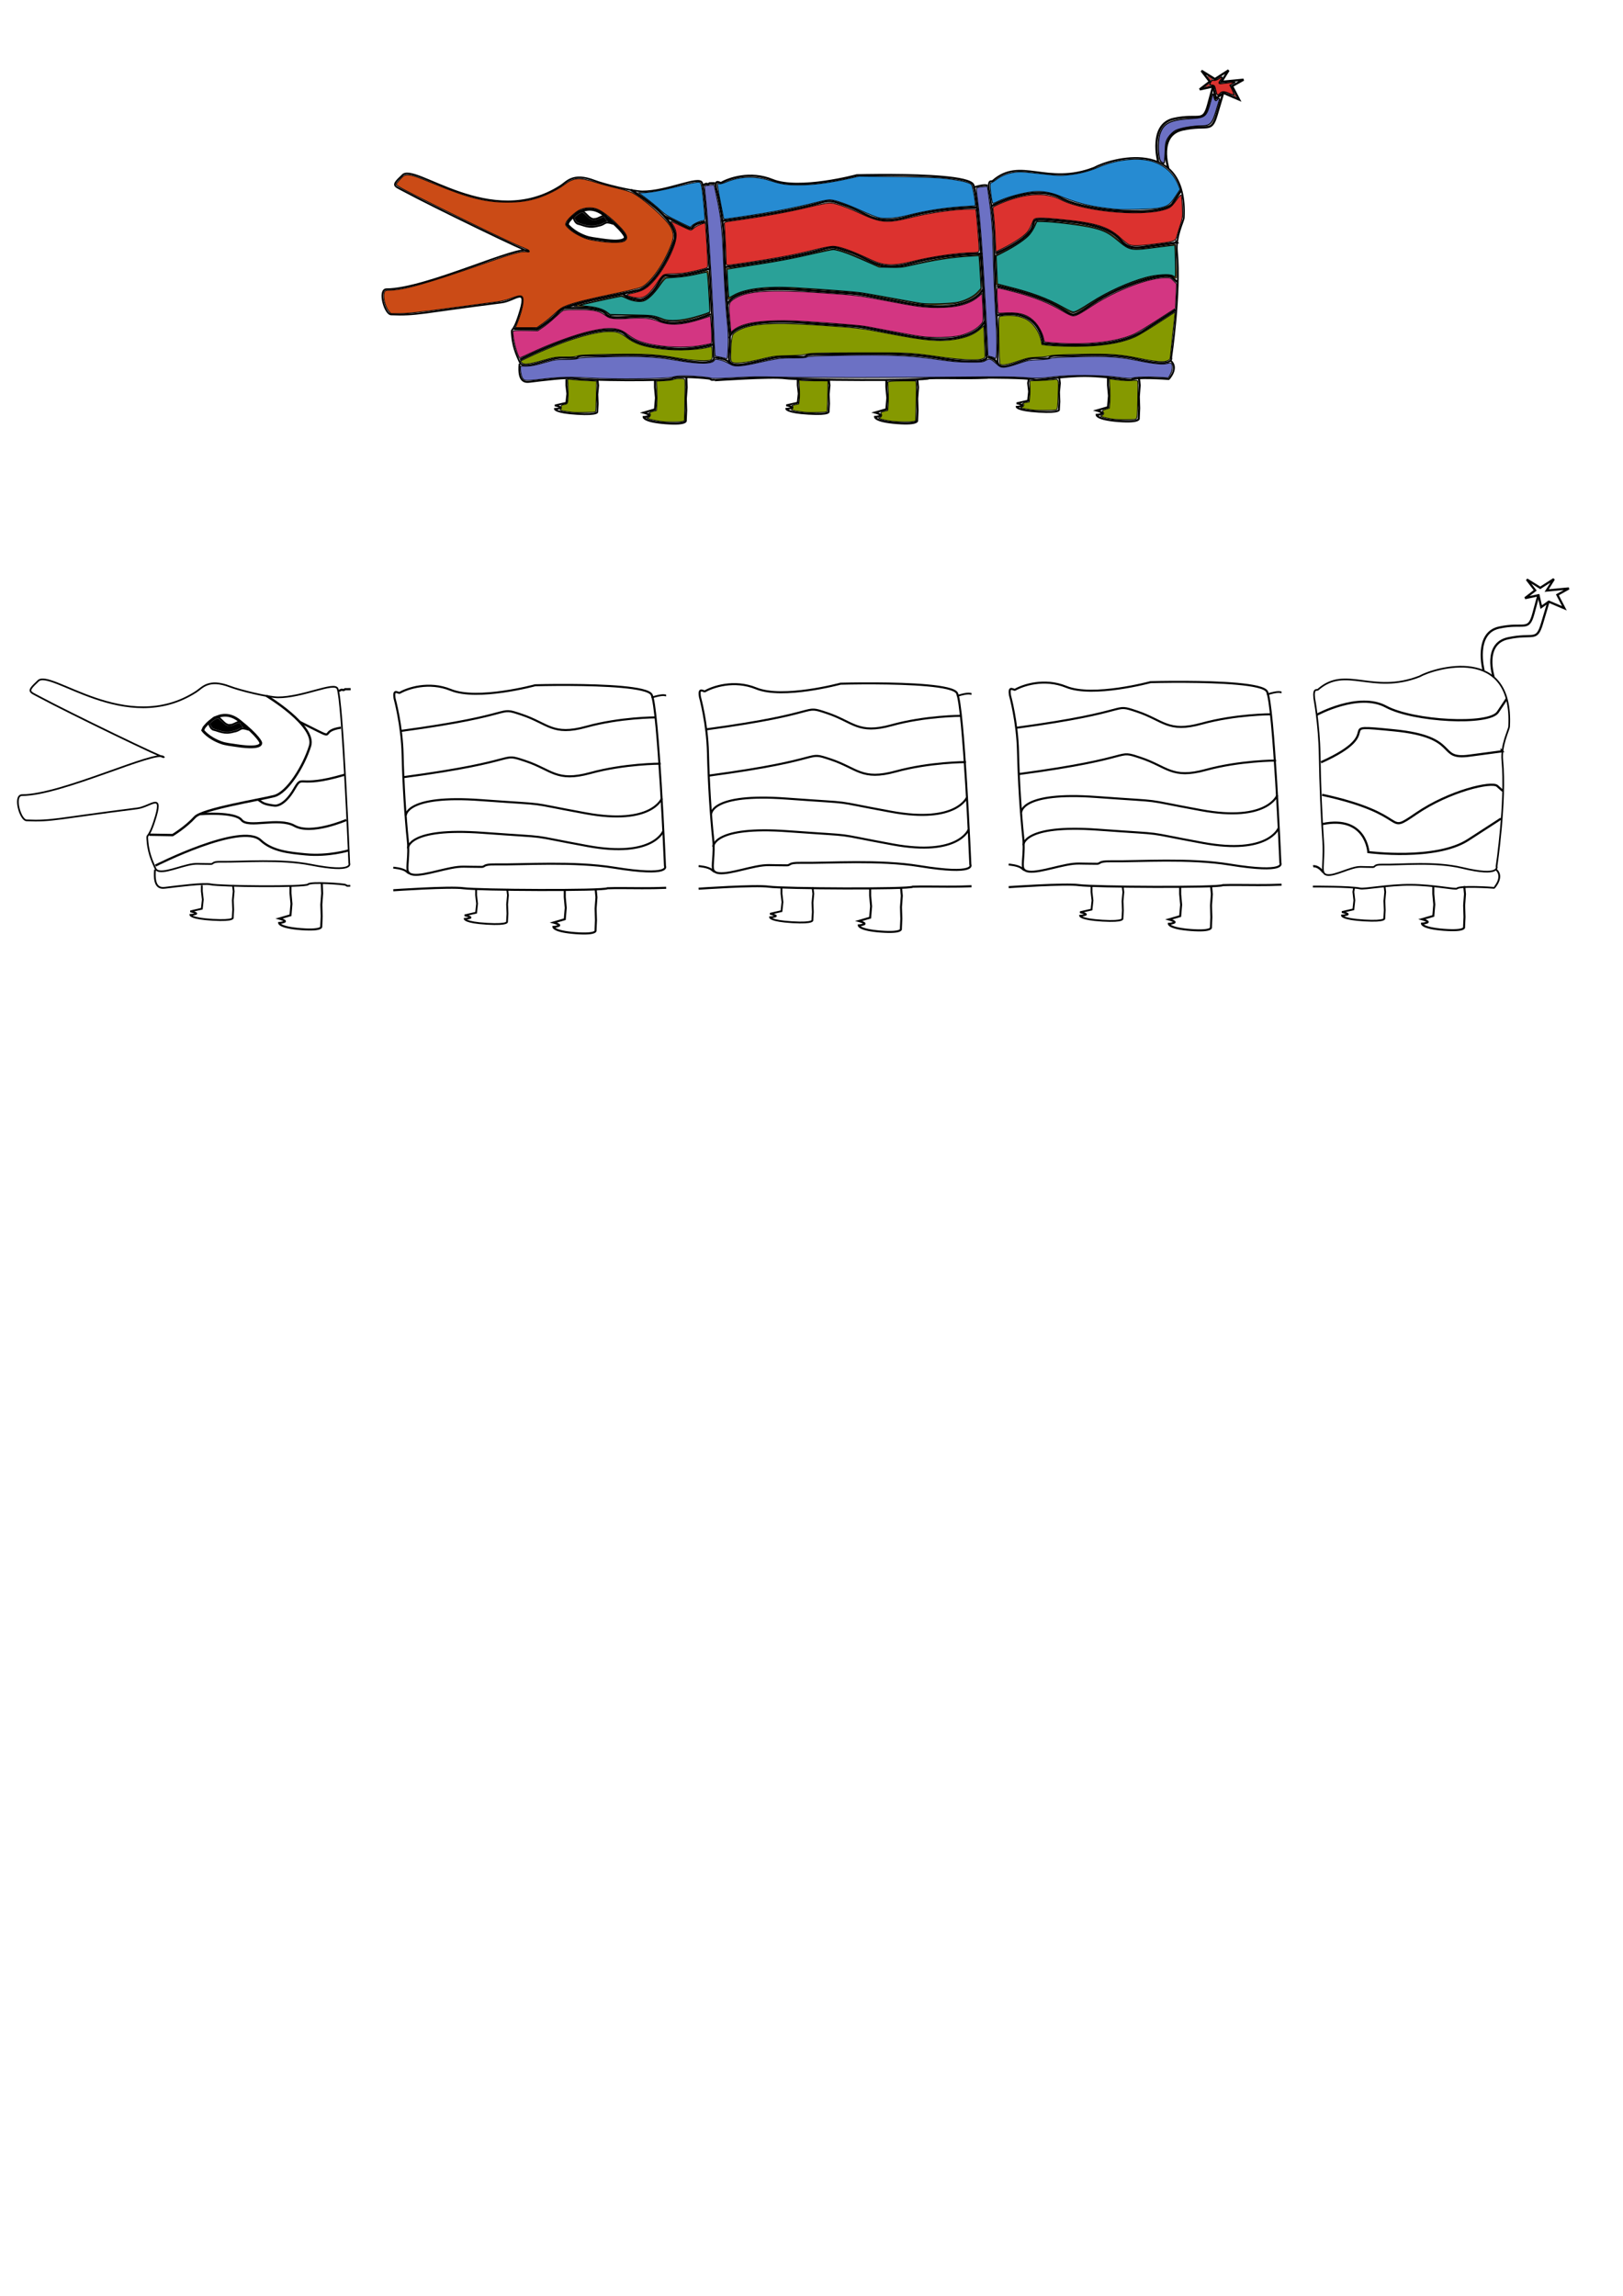 <?xml version="1.0" encoding="UTF-8" standalone="no"?>
<!-- Created with Inkscape (http://www.inkscape.org/) -->

<svg
   xmlns:dc="http://purl.org/dc/elements/1.1/"
   xmlns:cc="http://creativecommons.org/ns#"
   xmlns:rdf="http://www.w3.org/1999/02/22-rdf-syntax-ns#"
   xmlns:svg="http://www.w3.org/2000/svg"
   xmlns="http://www.w3.org/2000/svg"
   xmlns:sodipodi="http://sodipodi.sourceforge.net/DTD/sodipodi-0.dtd"
   xmlns:inkscape="http://www.inkscape.org/namespaces/inkscape"
   width="210mm"
   height="297mm"
   viewBox="0 0 744.094 1052.362"
   id="svg2"
   version="1.1"
   inkscape:version="0.91 r13725"
   sodipodi:docname="bernunca-corpo.svg">
  <defs
     id="defs4" />
  <sodipodi:namedview
     id="base"
     pagecolor="#ffffff"
     bordercolor="#666666"
     borderopacity="1.0"
     inkscape:pageopacity="0.0"
     inkscape:pageshadow="2"
     inkscape:zoom="0.98994949"
     inkscape:cx="310.06999"
     inkscape:cy="947.6711"
     inkscape:document-units="px"
     inkscape:current-layer="layer1"
     showgrid="false"
     showguides="false"
     inkscape:window-width="1364"
     inkscape:window-height="734"
     inkscape:window-x="0"
     inkscape:window-y="16"
     inkscape:window-maximized="0" />
  <g
     inkscape:label="Layer 1"
     inkscape:groupmode="layer"
     id="layer1">
    <path
       style="fill:none;fill-rule:evenodd;stroke:#000000;stroke-width:0.927px;stroke-linecap:butt;stroke-linejoin:miter;stroke-opacity:1"
       d="m 408.873,80.18 c -9.007,-0.05 -16.084,0.15 -16.084,0.15 0,0 -26.388,7.146 -38.661,2.144 -10.17,-4.145 -19.935,-0.681 -23.412,1.299 -0.719,0.41 -3.153,-2.245 -2.363,2.63 0,0 3.367,12.126 3.67,25.658 0.297,13.268 1.268,28.82 2.408,39.625 0.71,6.735 -0.77,12.319 0.059,14.039 1.699,3.528 11.636,-0.03 19.574,-1.591 5.292,-1.04 5.949,-0.531 14.178,-0.553 1.751,-0.005 0.395,-1.212 6.199,-1.137 13.489,0.175 36.106,-1.505 54.555,1.493 26.388,4.288 23.319,-0.713 23.319,-0.713 0,0 -3.068,-72.89 -6.136,-78.607 -1.918,-3.573 -22.293,-4.354 -37.306,-4.437 z"
       id="path3346-3-7-3-5-2-5"
       inkscape:connector-curvature="0"
       sodipodi:nodetypes="ccsscsscscsscscc" />
    <path
       style="fill:none;fill-rule:evenodd;stroke:#000000;stroke-width:0.953px;stroke-linecap:butt;stroke-linejoin:miter;stroke-opacity:1"
       d="m 327.748,174.295 c 0,0 26.05,-1.805 32.267,-0.92 6.217,0.885 64.302,1.239 65.938,0 3.273,-0.127 9.556,-0.068 15.387,-0.023 4.759,0.036 9.25,-0.095 11.526,-0.189"
       id="path3378-5-6-4-0-3"
       inkscape:connector-curvature="0"
       sodipodi:nodetypes="cscsc" />
    <path
       style="fill:none;fill-rule:evenodd;stroke:#000000;stroke-width:0.886px;stroke-linecap:butt;stroke-linejoin:miter;stroke-opacity:1"
       d="m 327.744,163.936 c 0,0 4.308,0.28 5.999,1.709 1.691,1.429 0.845,0.476 0.845,0.476"
       id="path3400-1-7-6-5"
       inkscape:connector-curvature="0"
       sodipodi:nodetypes="csc" />
    <path
       style="fill:none;fill-rule:evenodd;stroke:#000000;stroke-width:0.81px;stroke-linecap:butt;stroke-linejoin:miter;stroke-opacity:1"
       d="m 446.142,85.973 c 5.464,-1.693 5.96,-0.956 6.715,-0.984"
       id="path3402-3-0-4-8-6"
       inkscape:connector-curvature="0"
       sodipodi:nodetypes="cc" />
    <path
       style="fill:none;fill-rule:evenodd;stroke:#000000;stroke-width:0.927px;stroke-linecap:butt;stroke-linejoin:miter;stroke-opacity:1"
       d="m 420.551,173.911 0.345,3.619 -0.381,5.177 0.159,5.36 -0.2,4.562 c 0,0 1.034,2.08 -9.163,1.322 -10.197,-0.758 -10.146,-2.838 -10.146,-2.838 0,0 1.085,0 2.387,-0.505 1.302,-0.505 -2.387,-1.516 -2.387,-1.516 l 5.207,-1.516 0.446,-5.225 -0.446,-4.881 0,0 0,0 0,0 0,0 0,-3.417"
       id="path3461-7-32-3-2-9"
       inkscape:connector-curvature="0"
       sodipodi:nodetypes="cccccscsccccccccc" />
    <path
       style="fill:none;fill-rule:evenodd;stroke:#000000;stroke-width:0.931px;stroke-linecap:butt;stroke-linejoin:miter;stroke-opacity:1"
       d="m 331.305,101.247 c 55.303,-7.452 43.172,-11.494 55.303,-7.452 12.132,4.042 14.099,9.852 29.619,5.558 15.52,-4.295 31.696,-4.295 31.696,-4.295 l 0,0 0,0 0.219,0 0,0"
       id="path4659-8-4-1"
       inkscape:connector-curvature="0" />
    <path
       style="fill:none;fill-rule:evenodd;stroke:#000000;stroke-width:0.935px;stroke-linecap:butt;stroke-linejoin:miter;stroke-opacity:1"
       d="m 332.423,122.459 c 55.803,-7.452 43.562,-11.493 55.803,-7.452 12.241,4.042 14.227,9.851 29.887,5.557 15.66,-4.294 31.982,-4.294 31.982,-4.294 l 0,0 0,0 0.221,0 0,0"
       id="path4659-5-6-9-2"
       inkscape:connector-curvature="0" />
    <path
       style="fill:none;fill-rule:evenodd;stroke:#000000;stroke-width:0.931px;stroke-linecap:butt;stroke-linejoin:miter;stroke-opacity:1"
       d="m 450.878,132.212 c 0,0 -4.599,12.374 -34.821,6.818 -30.222,-5.556 -13.578,-3.535 -48.179,-6.061 -34.602,-2.525 -34.383,7.071 -34.383,7.071 l 0,0 0,0 0,0"
       id="path4676-8-5-7"
       inkscape:connector-curvature="0" />
    <path
       style="fill:none;fill-rule:evenodd;stroke:#000000;stroke-width:0.93px;stroke-linecap:butt;stroke-linejoin:miter;stroke-opacity:1"
       d="m 451.507,147.203 c 0,0 -4.586,12.376 -34.724,6.819 -30.138,-5.557 -13.54,-3.536 -48.046,-6.062 -34.506,-2.526 -34.287,7.072 -34.287,7.072 l 0,0 0,0 0,0"
       id="path4676-2-8-0-0"
       inkscape:connector-curvature="0" />
    <path
       style="fill:none;fill-rule:evenodd;stroke:#000000;stroke-width:0.813px;stroke-linecap:butt;stroke-linejoin:miter;stroke-opacity:1"
       d="m 238.185,166.724 c -0.772,8.56 2.545,8.562 4.746,8.295 5.353,-0.65 17.681,-2.234 20.737,-1.545 4.214,0.949 43.582,1.329 44.691,0 1.109,-1.329 16.744,-0.128 17.188,0.252 l 0.729,0.427 1.428,-0.032"
       id="path3378-5-2-1-8"
       inkscape:connector-curvature="0"
       sodipodi:nodetypes="csssccc" />
    <path
       inkscape:connector-curvature="0"
       style="fill:none;fill-rule:evenodd;stroke:#000000;stroke-width:0.771px;stroke-linecap:butt;stroke-linejoin:miter;stroke-opacity:1"
       d="m 294.463,87.76 c -4.913,-0.154 -17.409,-3.222 -21.963,-4.962 -9.826,-3.754 -12.658,0.568 -15.368,2.326 -32.272,20.935 -67.396,-11.17 -72.692,-4.748 -5.179,4.841 -3.909,4.667 0.548,7.07 13.5,7.278 59.739,29.647 57.141,27.643 -3.01,-3.614 -46.907,17.543 -64.906,17.479 -4.018,-0.014 -0.889,11.44 2.07,11.57 11.819,0.52 14.074,-0.883 50.697,-5.478 6.436,-0.808 12.509,-8.214 7.849,5.968 -3.083,9.383 -3.507,4.508 -3.083,9.383 0.536,6.169 2.955,10.525 3.58,12.101 1.282,3.231 8.78,-0.027 14.77,-1.457 3.993,-0.953 4.489,-0.487 10.698,-0.506 1.322,-0.004 0.298,-1.11 4.677,-1.042 10.179,0.16 27.245,-1.378 41.166,1.367 19.912,3.927 17.596,-0.653 17.596,-0.653 0,0 -3.073,-74.841 -5.388,-80.077 -1.447,-3.272 -16.064,4.094 -27.392,4.017 z"
       id="path3346-3-7-4-5-2"
       sodipodi:nodetypes="csscscssssssscsscsc" />
    <path
       style="fill:none;fill-rule:evenodd;stroke:#000000;stroke-width:1px;stroke-linecap:butt;stroke-linejoin:miter;stroke-opacity:1"
       d="m 322.41,84.879 c 2.361,-1.452 1.405,0.268 2.952,-0.868 l 2.51,-0.016"
       id="path3722-6-0"
       inkscape:connector-curvature="0"
       sodipodi:nodetypes="ccc" />
    <path
       style="fill:none;fill-rule:evenodd;stroke:#000000;stroke-width:1.252px;stroke-linecap:butt;stroke-linejoin:miter;stroke-opacity:1"
       d="m 260.611,101.625 c 0,0 7.217,-10.306 16.244,-3.133 9.027,7.173 9.779,9.962 9.779,9.962 0,0 1.429,3.304 -10.923,1.429 -2.688,-0.408 -5.135,-0.631 -7.147,-1.357 -6.089,-2.197 -8.51,-5.65 -8.51,-5.65 z"
       id="path3686"
       inkscape:connector-curvature="0"
       sodipodi:nodetypes="cscsscc" />
    <path
       style="fill:none;fill-rule:evenodd;stroke:#000000;stroke-width:0.815px;stroke-linecap:butt;stroke-linejoin:miter;stroke-opacity:1"
       d="m 272.894,100.322 c 0.929,0.254 4.629,-2.436 4.739,-1.197 0.198,2.232 3.541,3.506 3.541,3.506 -4.481,-1.528 -3.193,0.243 -6.719,0.849 -4.592,1.35 -6.853,-0.28 -9.378,-0.84 -1.494,-0.331 -2.16,-2.858 -2.16,-2.858 4.624,-7.66 5.95,1.628 9.977,0.54 z"
       id="path3686-7"
       inkscape:connector-curvature="0"
       sodipodi:nodetypes="csccscc" />
    <path
       style="opacity:1;fill:#000000;fill-opacity:1;stroke:#000000;stroke-width:0.089;stroke-opacity:1"
       d="m 269.189,103.347 c -0.703,-0.148 -3.128,-0.862 -4.142,-1.22 -0.48,-0.169 -0.922,-0.678 -1.337,-1.539 l -0.319,-0.661 0.169,-0.316 c 0.215,-0.402 1.425,-1.302 2.502,-1.862 l 0.819,-0.426 0.323,0.154 c 0.178,0.085 0.814,0.628 1.415,1.208 1.309,1.263 1.672,1.552 2.357,1.873 0.464,0.217 0.619,0.243 1.414,0.237 1.009,-0.008 1.388,-0.11 2.716,-0.728 0.47,-0.219 1.052,-0.476 1.292,-0.572 l 0.437,-0.173 0.205,0.193 c 0.113,0.106 0.31,0.408 0.439,0.67 0.128,0.263 0.406,0.668 0.617,0.901 l 0.384,0.424 -0.59,0.152 c -0.324,0.084 -0.955,0.358 -1.402,0.608 -0.656,0.369 -1.05,0.514 -2.054,0.76 -0.683,0.167 -1.503,0.347 -1.822,0.399 -0.9,0.146 -2.523,0.106 -3.424,-0.084 z"
       id="path3734"
       inkscape:connector-curvature="0" />
    <path
       style="fill:none;fill-rule:evenodd;stroke:#000000;stroke-width:0.81px;stroke-linecap:butt;stroke-linejoin:miter;stroke-opacity:1"
       d="m 452.76,173.182 c 0,0 17.475,-0.071 21.666,0.878 2.051,0.465 12.98,-1.733 23.221,-1.674 10.686,0.061 20.667,2.353 21.23,1.674 1.078,-1.3 15.777,-0.427 16.932,-0.279 0.098,0.013 4.724,-5.059 0.94,-8.422"
       id="path3378-5-2-4-4-6"
       inkscape:connector-curvature="0"
       sodipodi:nodetypes="cssssc" />
    <path
       style="fill:none;fill-rule:evenodd;stroke:#000000;stroke-width:0.762px;stroke-linecap:butt;stroke-linejoin:miter;stroke-opacity:1"
       d="m 455.074,82.932 c -0.485,0.411 -2.215,-0.911 -1.682,3.975 0,0 2.27,12.154 2.474,25.717 0.2,13.299 0.855,28.886 1.624,39.716 0.479,6.751 -0.519,12.347 0.04,14.072 1.146,3.536 7.845,-0.03 13.198,-1.594 3.568,-1.043 4.011,-0.533 9.559,-0.554 1.181,-0.005 0.266,-1.215 4.179,-1.14 9.095,0.175 24.345,-1.508 36.784,1.496 17.792,4.297 15.723,-0.715 15.723,-0.715 0,0 4.419,-29.768 2.654,-48.506 -0.68,-7.214 3.015,-13.886 3.105,-15.577 1.996,-37.6 -34.088,-26.9 -41.11,-22.94 -21.799,8.463 -33.789,-5.21 -46.548,6.05 z"
       id="path3346-3-7-5-9-6"
       inkscape:connector-curvature="0"
       sodipodi:nodetypes="ccsscscsscsscc" />
    <path
       style="fill:none;fill-rule:evenodd;stroke:#000000;stroke-width:1px;stroke-linecap:butt;stroke-linejoin:miter;stroke-opacity:1"
       d="m 531.021,74.114 c 0,0 -4.464,-17.143 7.143,-19.643 11.607,-2.5 13.393,2.143 15.714,-6.429 2.321,-8.571 2.321,-8.571 2.321,-8.571"
       id="path3739-3-3"
       inkscape:connector-curvature="0" />
    <path
       style="fill:none;fill-rule:evenodd;stroke:#000000;stroke-width:1px;stroke-linecap:butt;stroke-linejoin:miter;stroke-opacity:1"
       d="m 535.648,77.152 c 0,0 -5,-15.268 6.607,-17.768 11.607,-2.5 12.998,1.813 15.536,-6.696 l 3.036,-10.179"
       id="path3739-0-7-2"
       inkscape:connector-curvature="0"
       sodipodi:nodetypes="cssc" />
    <path
       style="fill:none;fill-rule:evenodd;stroke:#000000;stroke-width:1px;stroke-linecap:butt;stroke-linejoin:miter;stroke-opacity:1"
       d="m 560.932,42.596 -3.482,2.5 -1.25,-5.446 -6.161,1.339 4.643,-3.571 -3.839,-5 6.161,3.839 6.25,-4.018 -3.304,5.268 10.179,-0.982 -5.268,2.946 3.214,6.161 z"
       id="path3756-4-0"
       inkscape:connector-curvature="0" />
    <path
       style="fill:none;fill-rule:evenodd;stroke:#000000;stroke-width:1px;stroke-linecap:butt;stroke-linejoin:miter;stroke-opacity:1"
       d="m 457.495,166.673 c -2.336,-3.283 -4.609,-2.778 -4.609,-2.778 l 0,0"
       id="path4776"
       inkscape:connector-curvature="0" />
    <path
       style="fill:none;fill-rule:evenodd;stroke:#000000;stroke-width:1px;stroke-linecap:butt;stroke-linejoin:miter;stroke-opacity:1"
       d="m 454.465,94.511 c 0,0 19.193,-10.607 31.82,-3.788 12.627,6.819 47.225,8.586 51.265,2.525 4.041,-6.061 4.041,-6.061 4.041,-6.061 l -0.253,0.253"
       id="path4796"
       inkscape:connector-curvature="0" />
    <path
       style="fill:none;fill-rule:evenodd;stroke:#000000;stroke-width:1px;stroke-linecap:butt;stroke-linejoin:miter;stroke-opacity:1"
       d="m 456.485,116.229 c 32.072,-14.395 3.03,-17.678 33.588,-14.647 30.557,3.03 19.193,13.637 34.345,11.617 15.152,-2.02 15.152,-2.02 15.152,-2.02 l 0,0 0,0 -0.253,-0.253 0,0 0,0.253"
       id="path4798"
       inkscape:connector-curvature="0" />
    <path
       style="fill:none;fill-rule:evenodd;stroke:#000000;stroke-width:1px;stroke-linecap:butt;stroke-linejoin:miter;stroke-opacity:1"
       d="m 456.99,131.129 c 41.921,9.091 28.032,18.94 43.184,8.586 15.152,-10.354 34.598,-14.9 37.123,-12.627 2.525,2.273 2.273,2.02 2.273,2.02"
       id="path4800"
       inkscape:connector-curvature="0" />
    <path
       style="fill:none;fill-rule:evenodd;stroke:#000000;stroke-width:1px;stroke-linecap:butt;stroke-linejoin:miter;stroke-opacity:1"
       d="m 457.242,144.513 c 19.951,-4.041 20.961,12.879 20.961,12.879 0,0 30.81,4.041 45.709,-5.556 14.9,-9.596 15.152,-9.849 15.152,-9.849"
       id="path4802"
       inkscape:connector-curvature="0" />
    <path
       style="fill:none;fill-rule:evenodd;stroke:#000000;stroke-width:1.062px;stroke-linecap:butt;stroke-linejoin:miter;stroke-opacity:1"
       d="m 289.276,87.038 c 0,0 22.843,13.707 19.988,22.979 -2.855,9.272 -10.351,21.367 -16.418,22.979 -6.068,1.613 -33.016,5.917 -36.406,9.675 -4.104,4.551 -10.168,8.214 -10.168,8.214 L 235.558,150.708"
       id="path4804"
       inkscape:connector-curvature="0"
       sodipodi:nodetypes="cssscc" />
    <path
       style="fill:none;fill-rule:evenodd;stroke:#000000;stroke-width:1px;stroke-linecap:butt;stroke-linejoin:miter;stroke-opacity:1"
       d="m 323.393,101.648 c -9.286,1.429 -3.214,5.179 -10.357,1.607 -7.143,-3.571 -8.571,-4.286 -8.571,-4.286"
       id="path4806"
       inkscape:connector-curvature="0" />
    <path
       style="fill:none;fill-rule:evenodd;stroke:#000000;stroke-width:1px;stroke-linecap:butt;stroke-linejoin:miter;stroke-opacity:1"
       d="m 325,123.255 c -22.321,6.607 -18.75,-0.714 -23.036,6.607 -4.982,8.511 -9.107,7.5 -9.107,7.5 0,0 -3.929,-0.357 -5.536,-1.429 -1.607,-1.071 -1.786,-1.25 -1.786,-1.25"
       id="path4808"
       inkscape:connector-curvature="0"
       sodipodi:nodetypes="cscsc" />
    <path
       style="fill:none;fill-rule:evenodd;stroke:#000000;stroke-width:1px;stroke-linecap:butt;stroke-linejoin:miter;stroke-opacity:1"
       d="m 325.893,143.969 c 0,0 -16.071,6.964 -23.75,2.679 -7.375,-4.116 -21.25,1.25 -24.286,-2.679 -3.036,-3.929 -18.929,-2.679 -18.929,-2.679"
       id="path4810"
       inkscape:connector-curvature="0"
       sodipodi:nodetypes="cssc" />
    <path
       style="fill:none;fill-rule:evenodd;stroke:#000000;stroke-width:1px;stroke-linecap:butt;stroke-linejoin:miter;stroke-opacity:1"
       d="m 326.964,157.898 c 0,0 -9.377,2.827 -19.702,1.819 -7.459,-0.728 -15.271,-1.413 -20.655,-6.461 -8.87,-8.318 -48.214,11.607 -48.214,11.607"
       id="path4812"
       inkscape:connector-curvature="0"
       sodipodi:nodetypes="cssc" />
    <path
       style="fill:none;fill-rule:evenodd;stroke:#000000;stroke-width:0.83px;stroke-linecap:butt;stroke-linejoin:miter;stroke-opacity:1"
       d="m 379.98,173.697 0.347,2.883 -0.383,4.125 0.16,4.271 -0.201,3.635 c 0,0 1.039,1.657 -9.212,1.053 -10.252,-0.604 -10.2,-2.261 -10.2,-2.261 0,0 1.091,0 2.399,-0.403 1.309,-0.403 -2.399,-1.208 -2.399,-1.208 l 5.235,-1.208 0.449,-4.163 -0.449,-3.889 0,0 0,0 0,0 0,0 0,-2.723"
       id="path3461-7-32-3-2-9-2"
       inkscape:connector-curvature="0"
       sodipodi:nodetypes="cccccscsccccccccc" />
    <path
       style="fill:none;fill-rule:evenodd;stroke:#000000;stroke-width:0.927px;stroke-linecap:butt;stroke-linejoin:miter;stroke-opacity:1"
       d="m 522.155,172.982 0.345,3.619 -0.381,5.177 0.159,5.36 -0.2,4.562 c 0,0 1.034,2.08 -9.163,1.322 -10.197,-0.758 -10.146,-2.838 -10.146,-2.838 0,0 1.085,0 2.387,-0.505 1.302,-0.505 -2.387,-1.516 -2.387,-1.516 l 5.207,-1.516 0.446,-5.225 -0.446,-4.881 0,0 0,0 0,0 0,0 0,-3.417"
       id="path3461-7-32-3-2-9-7"
       inkscape:connector-curvature="0"
       sodipodi:nodetypes="cccccscsccccccccc" />
    <path
       style="fill:none;fill-rule:evenodd;stroke:#000000;stroke-width:0.83px;stroke-linecap:butt;stroke-linejoin:miter;stroke-opacity:1"
       d="m 485.584,172.768 0.347,2.883 -0.383,4.125 0.16,4.271 -0.201,3.635 c 0,0 1.039,1.657 -9.212,1.053 -10.252,-0.604 -10.2,-2.261 -10.2,-2.261 0,0 1.091,0 2.399,-0.403 1.309,-0.403 -2.399,-1.208 -2.399,-1.208 l 5.235,-1.208 0.449,-4.163 -0.449,-3.889 0,0 0,0 0,0 0,0 0.357,-2.008"
       id="path3461-7-32-3-2-9-2-2"
       inkscape:connector-curvature="0"
       sodipodi:nodetypes="cccccscsccccccccc" />
    <path
       style="fill:none;fill-rule:evenodd;stroke:#000000;stroke-width:0.927px;stroke-linecap:butt;stroke-linejoin:miter;stroke-opacity:1"
       d="m 314.651,173.079 0.166,4.511 -0.381,5.177 0.159,5.36 -0.2,4.562 c 0,0 1.034,2.08 -9.163,1.322 -10.197,-0.758 -10.146,-2.838 -10.146,-2.838 0,0 1.085,0 2.387,-0.505 1.302,-0.505 -2.387,-1.516 -2.387,-1.516 l 5.207,-1.516 0.446,-5.225 -0.446,-4.881 0,0 0,0 0,0 0,0 0,-3.417"
       id="path3461-7-32-3-2-9-26"
       inkscape:connector-curvature="0"
       sodipodi:nodetypes="cccccscsccccccccc" />
    <path
       style="fill:none;fill-rule:evenodd;stroke:#000000;stroke-width:0.83px;stroke-linecap:butt;stroke-linejoin:miter;stroke-opacity:1"
       d="m 273.902,173.757 0.347,2.883 -0.383,4.125 0.16,4.271 -0.201,3.635 c 0,0 1.039,1.657 -9.212,1.053 -10.252,-0.604 -10.2,-2.261 -10.2,-2.261 0,0 1.091,0 2.399,-0.403 1.309,-0.403 -2.399,-1.208 -2.399,-1.208 l 5.235,-1.208 0.449,-4.163 -0.449,-3.889 0,0 0,0 0,0 0,0 0,-2.723"
       id="path3461-7-32-3-2-9-2-1"
       inkscape:connector-curvature="0"
       sodipodi:nodetypes="cccccscsccccccccc" />
    <path
       style="fill:none;fill-rule:evenodd;stroke:#000000;stroke-width:0.813px;stroke-linecap:butt;stroke-linejoin:miter;stroke-opacity:1"
       d="m 71.069,398.629 c -0.772,8.56 2.545,8.562 4.746,8.295 5.353,-0.65 17.681,-2.234 20.737,-1.545 4.214,0.949 43.582,1.329 44.691,0 1.109,-1.329 16.744,-0.128 17.188,0.252 l 0.729,0.427 1.428,-0.032"
       id="path3378-5-2-1-8-0"
       inkscape:connector-curvature="0"
       sodipodi:nodetypes="csssccc" />
    <path
       inkscape:connector-curvature="0"
       style="fill:none;fill-rule:evenodd;stroke:#000000;stroke-width:0.771px;stroke-linecap:butt;stroke-linejoin:miter;stroke-opacity:1"
       d="m 127.347,319.665 c -4.913,-0.154 -17.409,-3.222 -21.963,-4.962 -9.826,-3.754 -12.658,0.568 -15.368,2.326 -32.272,20.935 -67.396,-11.17 -72.692,-4.748 -5.179,4.841 -3.909,4.667 0.548,7.07 13.5,7.278 59.739,29.647 57.141,27.643 -3.01,-3.614 -46.907,17.543 -64.906,17.479 -4.018,-0.014 -0.889,11.44 2.07,11.57 11.819,0.52 14.074,-0.883 50.697,-5.478 6.436,-0.808 12.509,-8.214 7.849,5.968 -3.083,9.383 -3.507,4.508 -3.083,9.383 0.536,6.169 2.955,10.525 3.58,12.101 1.282,3.231 8.78,-0.027 14.77,-1.457 3.993,-0.953 4.489,-0.487 10.698,-0.506 1.322,-0.004 0.298,-1.11 4.677,-1.042 10.179,0.16 27.245,-1.378 41.166,1.367 19.912,3.927 17.596,-0.653 17.596,-0.653 0,0 -3.073,-74.841 -5.388,-80.077 -1.447,-3.272 -16.064,4.094 -27.392,4.017 z"
       id="path3346-3-7-4-5-2-6"
       sodipodi:nodetypes="csscscssssssscsscsc" />
    <path
       style="fill:none;fill-rule:evenodd;stroke:#000000;stroke-width:1px;stroke-linecap:butt;stroke-linejoin:miter;stroke-opacity:1"
       d="m 155.294,316.784 c 2.361,-1.452 1.405,0.268 2.952,-0.868 l 2.51,-0.016"
       id="path3722-6-0-1"
       inkscape:connector-curvature="0"
       sodipodi:nodetypes="ccc" />
    <path
       style="fill:none;fill-rule:evenodd;stroke:#000000;stroke-width:1.252px;stroke-linecap:butt;stroke-linejoin:miter;stroke-opacity:1"
       d="m 93.495,333.53 c 0,0 7.217,-10.306 16.244,-3.133 9.027,7.173 9.779,9.962 9.779,9.962 0,0 1.429,3.304 -10.923,1.429 -2.688,-0.408 -5.135,-0.631 -7.147,-1.357 -6.089,-2.197 -8.51,-5.65 -8.51,-5.65 z"
       id="path3686-5"
       inkscape:connector-curvature="0"
       sodipodi:nodetypes="cscsscc" />
    <path
       style="fill:none;fill-rule:evenodd;stroke:#000000;stroke-width:0.815px;stroke-linecap:butt;stroke-linejoin:miter;stroke-opacity:1"
       d="m 105.779,332.227 c 0.929,0.254 4.629,-2.436 4.739,-1.197 0.198,2.232 3.541,3.506 3.541,3.506 -4.481,-1.528 -3.193,0.243 -6.719,0.849 -4.592,1.35 -6.853,-0.28 -9.378,-0.84 -1.494,-0.331 -2.16,-2.858 -2.16,-2.858 4.624,-7.66 5.95,1.628 9.977,0.54 z"
       id="path3686-7-9"
       inkscape:connector-curvature="0"
       sodipodi:nodetypes="csccscc" />
    <path
       style="opacity:1;fill:#000000;fill-opacity:1;stroke:#000000;stroke-width:0.089;stroke-opacity:1"
       d="m 102.074,335.252 c -0.703,-0.148 -3.128,-0.862 -4.142,-1.22 -0.48,-0.169 -0.922,-0.678 -1.337,-1.539 l -0.319,-0.661 0.169,-0.316 c 0.215,-0.402 1.425,-1.302 2.502,-1.862 l 0.819,-0.426 0.323,0.154 c 0.178,0.085 0.814,0.628 1.415,1.208 1.309,1.263 1.672,1.552 2.357,1.873 0.464,0.217 0.619,0.243 1.414,0.237 1.009,-0.008 1.388,-0.11 2.716,-0.728 0.47,-0.219 1.052,-0.476 1.292,-0.572 l 0.437,-0.173 0.205,0.193 c 0.113,0.106 0.31,0.408 0.439,0.67 0.128,0.263 0.406,0.668 0.617,0.901 l 0.384,0.424 -0.59,0.152 c -0.324,0.084 -0.955,0.358 -1.402,0.608 -0.656,0.369 -1.05,0.514 -2.054,0.76 -0.683,0.167 -1.503,0.347 -1.822,0.399 -0.9,0.146 -2.523,0.106 -3.424,-0.084 z"
       id="path3734-4"
       inkscape:connector-curvature="0" />
    <path
       style="fill:none;fill-rule:evenodd;stroke:#000000;stroke-width:1.062px;stroke-linecap:butt;stroke-linejoin:miter;stroke-opacity:1"
       d="m 122.161,318.943 c 0,0 22.843,13.707 19.988,22.979 -2.855,9.272 -10.351,21.367 -16.418,22.979 -6.068,1.613 -33.016,5.917 -36.406,9.675 -4.104,4.551 -10.168,8.214 -10.168,8.214 l -10.714,-0.179"
       id="path4804-9"
       inkscape:connector-curvature="0"
       sodipodi:nodetypes="cssscc" />
    <path
       style="fill:none;fill-rule:evenodd;stroke:#000000;stroke-width:1px;stroke-linecap:butt;stroke-linejoin:miter;stroke-opacity:1"
       d="m 156.277,333.553 c -9.286,1.429 -3.214,5.179 -10.357,1.607 -7.143,-3.571 -8.571,-4.286 -8.571,-4.286"
       id="path4806-0"
       inkscape:connector-curvature="0" />
    <path
       style="fill:none;fill-rule:evenodd;stroke:#000000;stroke-width:1px;stroke-linecap:butt;stroke-linejoin:miter;stroke-opacity:1"
       d="m 157.884,355.16 c -22.321,6.607 -18.75,-0.714 -23.036,6.607 -4.982,8.511 -9.107,7.5 -9.107,7.5 0,0 -3.929,-0.357 -5.536,-1.429 -1.607,-1.071 -1.786,-1.25 -1.786,-1.25"
       id="path4808-9"
       inkscape:connector-curvature="0"
       sodipodi:nodetypes="cscsc" />
    <path
       style="fill:none;fill-rule:evenodd;stroke:#000000;stroke-width:1px;stroke-linecap:butt;stroke-linejoin:miter;stroke-opacity:1"
       d="m 158.777,375.874 c 0,0 -16.071,6.964 -23.75,2.679 -7.375,-4.116 -21.25,1.25 -24.286,-2.679 -3.036,-3.929 -18.929,-2.679 -18.929,-2.679"
       id="path4810-1"
       inkscape:connector-curvature="0"
       sodipodi:nodetypes="cssc" />
    <path
       style="fill:none;fill-rule:evenodd;stroke:#000000;stroke-width:1px;stroke-linecap:butt;stroke-linejoin:miter;stroke-opacity:1"
       d="m 159.849,389.803 c 0,0 -9.377,2.827 -19.702,1.819 -7.459,-0.728 -15.271,-1.413 -20.655,-6.461 -8.87,-8.318 -48.214,11.607 -48.214,11.607"
       id="path4812-7"
       inkscape:connector-curvature="0"
       sodipodi:nodetypes="cssc" />
    <path
       style="fill:none;fill-rule:evenodd;stroke:#000000;stroke-width:0.927px;stroke-linecap:butt;stroke-linejoin:miter;stroke-opacity:1"
       d="m 147.535,404.983 0.166,4.511 -0.381,5.177 0.159,5.36 -0.2,4.562 c 0,0 1.034,2.08 -9.163,1.322 -10.197,-0.758 -10.146,-2.838 -10.146,-2.838 0,0 1.085,0 2.387,-0.505 1.302,-0.505 -2.387,-1.516 -2.387,-1.516 l 5.207,-1.516 0.446,-5.225 -0.446,-4.881 0,0 0,0 0,0 0,0 0,-3.417"
       id="path3461-7-32-3-2-9-26-7"
       inkscape:connector-curvature="0"
       sodipodi:nodetypes="cccccscsccccccccc" />
    <path
       style="fill:none;fill-rule:evenodd;stroke:#000000;stroke-width:0.83px;stroke-linecap:butt;stroke-linejoin:miter;stroke-opacity:1"
       d="m 106.786,405.662 0.347,2.883 -0.383,4.125 0.16,4.271 -0.201,3.635 c 0,0 1.039,1.657 -9.212,1.053 -10.252,-0.604 -10.2,-2.261 -10.2,-2.261 0,0 1.091,0 2.399,-0.403 1.309,-0.403 -2.399,-1.208 -2.399,-1.208 l 5.235,-1.208 0.449,-4.163 -0.449,-3.889 0,0 0,0 0,0 0,0 0,-2.723"
       id="path3461-7-32-3-2-9-2-1-1"
       inkscape:connector-curvature="0"
       sodipodi:nodetypes="cccccscsccccccccc" />
    <path
       style="fill:none;fill-rule:evenodd;stroke:#000000;stroke-width:0.927px;stroke-linecap:butt;stroke-linejoin:miter;stroke-opacity:1"
       d="m 261.43,313.967 c -9.007,-0.05 -16.084,0.15 -16.084,0.15 0,0 -26.388,7.146 -38.661,2.144 -10.17,-4.145 -19.935,-0.681 -23.412,1.299 -0.719,0.41 -3.153,-2.245 -2.363,2.63 0,0 3.367,12.126 3.67,25.658 0.297,13.268 1.268,28.82 2.408,39.625 0.71,6.735 -0.77,12.319 0.059,14.039 1.699,3.528 11.636,-0.03 19.574,-1.591 5.292,-1.04 5.949,-0.531 14.178,-0.553 1.751,-0.005 0.395,-1.212 6.199,-1.137 13.489,0.175 36.106,-1.505 54.555,1.493 26.388,4.288 23.319,-0.713 23.319,-0.713 0,0 -3.068,-72.89 -6.136,-78.607 -1.918,-3.573 -22.293,-4.354 -37.306,-4.437 z"
       id="path3346-3-7-3-5-2-5-1"
       inkscape:connector-curvature="0"
       sodipodi:nodetypes="ccsscsscscsscscc" />
    <path
       style="fill:none;fill-rule:evenodd;stroke:#000000;stroke-width:0.953px;stroke-linecap:butt;stroke-linejoin:miter;stroke-opacity:1"
       d="m 180.305,408.082 c 0,0 26.05,-1.805 32.267,-0.92 6.217,0.885 64.302,1.239 65.938,0 3.273,-0.127 9.556,-0.068 15.387,-0.023 4.759,0.036 9.25,-0.095 11.526,-0.189"
       id="path3378-5-6-4-0-3-5"
       inkscape:connector-curvature="0"
       sodipodi:nodetypes="cscsc" />
    <path
       style="fill:none;fill-rule:evenodd;stroke:#000000;stroke-width:0.886px;stroke-linecap:butt;stroke-linejoin:miter;stroke-opacity:1"
       d="m 180.301,397.723 c 0,0 4.308,0.28 5.999,1.709 1.691,1.429 0.845,0.476 0.845,0.476"
       id="path3400-1-7-6-5-9"
       inkscape:connector-curvature="0"
       sodipodi:nodetypes="csc" />
    <path
       style="fill:none;fill-rule:evenodd;stroke:#000000;stroke-width:0.81px;stroke-linecap:butt;stroke-linejoin:miter;stroke-opacity:1"
       d="m 298.699,319.76 c 5.464,-1.693 5.96,-0.956 6.715,-0.984"
       id="path3402-3-0-4-8-6-7"
       inkscape:connector-curvature="0"
       sodipodi:nodetypes="cc" />
    <path
       style="fill:none;fill-rule:evenodd;stroke:#000000;stroke-width:0.927px;stroke-linecap:butt;stroke-linejoin:miter;stroke-opacity:1"
       d="m 273.108,407.698 0.345,3.619 -0.381,5.177 0.159,5.36 -0.2,4.562 c 0,0 1.034,2.08 -9.163,1.322 -10.197,-0.758 -10.146,-2.838 -10.146,-2.838 0,0 1.085,0 2.387,-0.505 1.302,-0.505 -2.387,-1.516 -2.387,-1.516 l 5.207,-1.516 0.446,-5.225 -0.446,-4.881 0,0 0,0 0,0 0,0 0,-3.417"
       id="path3461-7-32-3-2-9-76"
       inkscape:connector-curvature="0"
       sodipodi:nodetypes="cccccscsccccccccc" />
    <path
       style="fill:none;fill-rule:evenodd;stroke:#000000;stroke-width:0.931px;stroke-linecap:butt;stroke-linejoin:miter;stroke-opacity:1"
       d="m 183.862,335.034 c 55.303,-7.452 43.172,-11.494 55.303,-7.452 12.132,4.042 14.099,9.852 29.619,5.558 15.52,-4.295 31.696,-4.295 31.696,-4.295 l 0,0 0,0 0.219,0 0,0"
       id="path4659-8-4-1-7"
       inkscape:connector-curvature="0" />
    <path
       style="fill:none;fill-rule:evenodd;stroke:#000000;stroke-width:0.935px;stroke-linecap:butt;stroke-linejoin:miter;stroke-opacity:1"
       d="m 184.98,356.245 c 55.803,-7.452 43.562,-11.493 55.803,-7.452 12.241,4.042 14.227,9.851 29.887,5.557 15.66,-4.294 31.982,-4.294 31.982,-4.294 l 0,0 0,0 0.221,0 0,0"
       id="path4659-5-6-9-2-3"
       inkscape:connector-curvature="0" />
    <path
       style="fill:none;fill-rule:evenodd;stroke:#000000;stroke-width:0.931px;stroke-linecap:butt;stroke-linejoin:miter;stroke-opacity:1"
       d="m 303.435,365.999 c 0,0 -4.599,12.374 -34.821,6.818 -30.222,-5.556 -13.578,-3.535 -48.179,-6.061 -34.602,-2.525 -34.383,7.071 -34.383,7.071 l 0,0 0,0 0,0"
       id="path4676-8-5-7-6"
       inkscape:connector-curvature="0" />
    <path
       style="fill:none;fill-rule:evenodd;stroke:#000000;stroke-width:0.93px;stroke-linecap:butt;stroke-linejoin:miter;stroke-opacity:1"
       d="m 304.064,380.989 c 0,0 -4.586,12.376 -34.724,6.819 -30.138,-5.557 -13.54,-3.536 -48.046,-6.062 -34.506,-2.526 -34.287,7.072 -34.287,7.072 l 0,0 0,0 0,0"
       id="path4676-2-8-0-0-5"
       inkscape:connector-curvature="0" />
    <path
       style="fill:none;fill-rule:evenodd;stroke:#000000;stroke-width:0.83px;stroke-linecap:butt;stroke-linejoin:miter;stroke-opacity:1"
       d="m 232.537,407.484 0.347,2.883 -0.383,4.125 0.16,4.271 -0.201,3.635 c 0,0 1.039,1.657 -9.212,1.053 -10.252,-0.604 -10.2,-2.261 -10.2,-2.261 0,0 1.091,0 2.399,-0.403 1.309,-0.403 -2.399,-1.208 -2.399,-1.208 l 5.235,-1.208 0.449,-4.163 -0.449,-3.889 0,0 0,0 0,0 0,0 0,-2.723"
       id="path3461-7-32-3-2-9-2-6"
       inkscape:connector-curvature="0"
       sodipodi:nodetypes="cccccscsccccccccc" />
    <path
       style="fill:none;fill-rule:evenodd;stroke:#000000;stroke-width:0.927px;stroke-linecap:butt;stroke-linejoin:miter;stroke-opacity:1"
       d="m 401.43,313.253 c -9.007,-0.05 -16.084,0.15 -16.084,0.15 0,0 -26.388,7.146 -38.661,2.144 -10.17,-4.145 -19.935,-0.681 -23.412,1.299 -0.719,0.41 -3.153,-2.245 -2.363,2.63 0,0 3.367,12.126 3.67,25.658 0.297,13.268 1.268,28.82 2.408,39.625 0.71,6.735 -0.77,12.319 0.059,14.039 1.699,3.528 11.636,-0.03 19.574,-1.591 5.292,-1.04 5.949,-0.531 14.178,-0.553 1.751,-0.005 0.395,-1.212 6.199,-1.137 13.489,0.175 36.106,-1.505 54.555,1.493 26.388,4.288 23.319,-0.713 23.319,-0.713 0,0 -3.068,-72.89 -6.136,-78.607 -1.918,-3.573 -22.293,-4.354 -37.306,-4.437 z"
       id="path3346-3-7-3-5-2-5-1-3"
       inkscape:connector-curvature="0"
       sodipodi:nodetypes="ccsscsscscsscscc" />
    <path
       style="fill:none;fill-rule:evenodd;stroke:#000000;stroke-width:0.953px;stroke-linecap:butt;stroke-linejoin:miter;stroke-opacity:1"
       d="m 320.305,407.368 c 0,0 26.05,-1.805 32.267,-0.92 6.217,0.885 64.302,1.239 65.938,0 3.273,-0.127 9.556,-0.068 15.387,-0.023 4.759,0.036 9.25,-0.095 11.526,-0.189"
       id="path3378-5-6-4-0-3-5-9"
       inkscape:connector-curvature="0"
       sodipodi:nodetypes="cscsc" />
    <path
       style="fill:none;fill-rule:evenodd;stroke:#000000;stroke-width:0.886px;stroke-linecap:butt;stroke-linejoin:miter;stroke-opacity:1"
       d="m 320.301,397.009 c 0,0 4.308,0.28 5.999,1.709 1.691,1.429 0.845,0.476 0.845,0.476"
       id="path3400-1-7-6-5-9-4"
       inkscape:connector-curvature="0"
       sodipodi:nodetypes="csc" />
    <path
       style="fill:none;fill-rule:evenodd;stroke:#000000;stroke-width:0.81px;stroke-linecap:butt;stroke-linejoin:miter;stroke-opacity:1"
       d="m 438.699,319.045 c 5.464,-1.693 5.96,-0.956 6.715,-0.984"
       id="path3402-3-0-4-8-6-7-8"
       inkscape:connector-curvature="0"
       sodipodi:nodetypes="cc" />
    <path
       style="fill:none;fill-rule:evenodd;stroke:#000000;stroke-width:0.927px;stroke-linecap:butt;stroke-linejoin:miter;stroke-opacity:1"
       d="m 413.108,406.983 0.345,3.619 -0.381,5.177 0.159,5.36 -0.2,4.562 c 0,0 1.034,2.08 -9.163,1.322 -10.197,-0.758 -10.146,-2.838 -10.146,-2.838 0,0 1.085,0 2.387,-0.505 1.302,-0.505 -2.387,-1.516 -2.387,-1.516 l 5.207,-1.516 0.446,-5.225 -0.446,-4.881 0,0 0,0 0,0 0,0 0,-3.417"
       id="path3461-7-32-3-2-9-76-1"
       inkscape:connector-curvature="0"
       sodipodi:nodetypes="cccccscsccccccccc" />
    <path
       style="fill:none;fill-rule:evenodd;stroke:#000000;stroke-width:0.931px;stroke-linecap:butt;stroke-linejoin:miter;stroke-opacity:1"
       d="m 323.862,334.32 c 55.303,-7.452 43.172,-11.494 55.303,-7.452 12.132,4.042 14.099,9.852 29.619,5.558 15.52,-4.295 31.696,-4.295 31.696,-4.295 l 0,0 0,0 0.219,0 0,0"
       id="path4659-8-4-1-7-2"
       inkscape:connector-curvature="0" />
    <path
       style="fill:none;fill-rule:evenodd;stroke:#000000;stroke-width:0.935px;stroke-linecap:butt;stroke-linejoin:miter;stroke-opacity:1"
       d="m 324.98,355.531 c 55.803,-7.452 43.562,-11.493 55.803,-7.452 12.241,4.042 14.227,9.851 29.887,5.557 15.66,-4.294 31.982,-4.294 31.982,-4.294 l 0,0 0,0 0.221,0 0,0"
       id="path4659-5-6-9-2-3-9"
       inkscape:connector-curvature="0" />
    <path
       style="fill:none;fill-rule:evenodd;stroke:#000000;stroke-width:0.931px;stroke-linecap:butt;stroke-linejoin:miter;stroke-opacity:1"
       d="m 443.435,365.285 c 0,0 -4.599,12.374 -34.821,6.818 -30.222,-5.556 -13.578,-3.535 -48.179,-6.061 -34.602,-2.525 -34.383,7.071 -34.383,7.071 l 0,0 0,0 0,0"
       id="path4676-8-5-7-6-3"
       inkscape:connector-curvature="0" />
    <path
       style="fill:none;fill-rule:evenodd;stroke:#000000;stroke-width:0.93px;stroke-linecap:butt;stroke-linejoin:miter;stroke-opacity:1"
       d="m 444.064,380.275 c 0,0 -4.586,12.376 -34.724,6.819 -30.138,-5.557 -13.54,-3.536 -48.046,-6.062 -34.506,-2.526 -34.287,7.072 -34.287,7.072 l 0,0 0,0 0,0"
       id="path4676-2-8-0-0-5-9"
       inkscape:connector-curvature="0" />
    <path
       style="fill:none;fill-rule:evenodd;stroke:#000000;stroke-width:0.83px;stroke-linecap:butt;stroke-linejoin:miter;stroke-opacity:1"
       d="m 372.537,406.77 0.347,2.883 -0.383,4.125 0.16,4.271 -0.201,3.635 c 0,0 1.039,1.657 -9.212,1.053 -10.252,-0.604 -10.2,-2.261 -10.2,-2.261 0,0 1.091,0 2.399,-0.403 1.309,-0.403 -2.399,-1.208 -2.399,-1.208 l 5.235,-1.208 0.449,-4.163 -0.449,-3.889 0,0 0,0 0,0 0,0 0,-2.723"
       id="path3461-7-32-3-2-9-2-6-0"
       inkscape:connector-curvature="0"
       sodipodi:nodetypes="cccccscsccccccccc" />
    <path
       style="fill:none;fill-rule:evenodd;stroke:#000000;stroke-width:0.927px;stroke-linecap:butt;stroke-linejoin:miter;stroke-opacity:1"
       d="m 543.573,312.539 c -9.007,-0.05 -16.084,0.15 -16.084,0.15 0,0 -26.388,7.146 -38.661,2.144 -10.17,-4.145 -19.935,-0.681 -23.412,1.299 -0.719,0.41 -3.153,-2.245 -2.363,2.63 0,0 3.367,12.126 3.67,25.658 0.297,13.268 1.268,28.82 2.408,39.625 0.71,6.735 -0.77,12.319 0.059,14.039 1.699,3.528 11.636,-0.03 19.574,-1.591 5.292,-1.04 5.949,-0.531 14.178,-0.553 1.751,-0.005 0.395,-1.212 6.199,-1.137 13.489,0.175 36.106,-1.505 54.555,1.493 26.388,4.288 23.319,-0.713 23.319,-0.713 0,0 -3.068,-72.89 -6.136,-78.607 -1.918,-3.573 -22.293,-4.354 -37.306,-4.437 z"
       id="path3346-3-7-3-5-2-5-1-8"
       inkscape:connector-curvature="0"
       sodipodi:nodetypes="ccsscsscscsscscc" />
    <path
       style="fill:none;fill-rule:evenodd;stroke:#000000;stroke-width:0.953px;stroke-linecap:butt;stroke-linejoin:miter;stroke-opacity:1"
       d="m 462.448,406.654 c 0,0 26.05,-1.805 32.267,-0.92 6.217,0.885 64.302,1.239 65.938,0 3.273,-0.127 9.556,-0.068 15.387,-0.023 4.759,0.036 9.25,-0.095 11.526,-0.189"
       id="path3378-5-6-4-0-3-5-8"
       inkscape:connector-curvature="0"
       sodipodi:nodetypes="cscsc" />
    <path
       style="fill:none;fill-rule:evenodd;stroke:#000000;stroke-width:0.886px;stroke-linecap:butt;stroke-linejoin:miter;stroke-opacity:1"
       d="m 462.444,396.294 c 0,0 4.308,0.28 5.999,1.709 1.691,1.429 0.845,0.476 0.845,0.476"
       id="path3400-1-7-6-5-9-5"
       inkscape:connector-curvature="0"
       sodipodi:nodetypes="csc" />
    <path
       style="fill:none;fill-rule:evenodd;stroke:#000000;stroke-width:0.81px;stroke-linecap:butt;stroke-linejoin:miter;stroke-opacity:1"
       d="m 580.842,318.331 c 5.464,-1.693 5.96,-0.956 6.715,-0.984"
       id="path3402-3-0-4-8-6-7-0"
       inkscape:connector-curvature="0"
       sodipodi:nodetypes="cc" />
    <path
       style="fill:none;fill-rule:evenodd;stroke:#000000;stroke-width:0.927px;stroke-linecap:butt;stroke-linejoin:miter;stroke-opacity:1"
       d="m 555.25,406.269 0.345,3.619 -0.381,5.177 0.159,5.36 -0.2,4.562 c 0,0 1.034,2.08 -9.163,1.322 -10.197,-0.758 -10.146,-2.838 -10.146,-2.838 0,0 1.085,0 2.387,-0.505 1.302,-0.505 -2.387,-1.516 -2.387,-1.516 l 5.207,-1.516 0.446,-5.225 -0.446,-4.881 0,0 0,0 0,0 0,0 0,-3.417"
       id="path3461-7-32-3-2-9-76-9"
       inkscape:connector-curvature="0"
       sodipodi:nodetypes="cccccscsccccccccc" />
    <path
       style="fill:none;fill-rule:evenodd;stroke:#000000;stroke-width:0.931px;stroke-linecap:butt;stroke-linejoin:miter;stroke-opacity:1"
       d="m 466.004,333.605 c 55.303,-7.452 43.172,-11.494 55.303,-7.452 12.132,4.042 14.099,9.852 29.619,5.558 15.52,-4.295 31.696,-4.295 31.696,-4.295 l 0,0 0,0 0.219,0 0,0"
       id="path4659-8-4-1-7-6"
       inkscape:connector-curvature="0" />
    <path
       style="fill:none;fill-rule:evenodd;stroke:#000000;stroke-width:0.935px;stroke-linecap:butt;stroke-linejoin:miter;stroke-opacity:1"
       d="m 467.123,354.817 c 55.803,-7.452 43.562,-11.493 55.803,-7.452 12.241,4.042 14.227,9.851 29.887,5.557 15.66,-4.294 31.982,-4.294 31.982,-4.294 l 0,0 0,0 0.221,0 0,0"
       id="path4659-5-6-9-2-3-3"
       inkscape:connector-curvature="0" />
    <path
       style="fill:none;fill-rule:evenodd;stroke:#000000;stroke-width:0.931px;stroke-linecap:butt;stroke-linejoin:miter;stroke-opacity:1"
       d="m 585.578,364.57 c 0,0 -4.599,12.374 -34.821,6.818 -30.222,-5.556 -13.578,-3.535 -48.179,-6.061 -34.602,-2.525 -34.383,7.071 -34.383,7.071 l 0,0 0,0 0,0"
       id="path4676-8-5-7-6-8"
       inkscape:connector-curvature="0" />
    <path
       style="fill:none;fill-rule:evenodd;stroke:#000000;stroke-width:0.93px;stroke-linecap:butt;stroke-linejoin:miter;stroke-opacity:1"
       d="m 586.207,379.561 c 0,0 -4.586,12.376 -34.724,6.819 -30.138,-5.557 -13.54,-3.536 -48.046,-6.062 -34.506,-2.526 -34.287,7.072 -34.287,7.072 l 0,0 0,0 0,0"
       id="path4676-2-8-0-0-5-5"
       inkscape:connector-curvature="0" />
    <path
       style="fill:none;fill-rule:evenodd;stroke:#000000;stroke-width:0.83px;stroke-linecap:butt;stroke-linejoin:miter;stroke-opacity:1"
       d="m 514.68,406.055 0.347,2.883 -0.383,4.125 0.16,4.271 -0.201,3.635 c 0,0 1.039,1.657 -9.212,1.053 -10.252,-0.604 -10.2,-2.261 -10.2,-2.261 0,0 1.091,0 2.399,-0.403 1.309,-0.403 -2.399,-1.208 -2.399,-1.208 l 5.235,-1.208 0.449,-4.163 -0.449,-3.889 0,0 0,0 0,0 0,0 0,-2.723"
       id="path3461-7-32-3-2-9-2-6-6"
       inkscape:connector-curvature="0"
       sodipodi:nodetypes="cccccscsccccccccc" />
    <path
       style="fill:none;fill-rule:evenodd;stroke:#000000;stroke-width:0.81px;stroke-linecap:butt;stroke-linejoin:miter;stroke-opacity:1"
       d="m 601.909,406.379 c 0,0 17.475,-0.071 21.666,0.878 2.051,0.465 12.98,-1.733 23.221,-1.674 10.686,0.061 20.667,2.353 21.23,1.674 1.078,-1.3 15.777,-0.427 16.932,-0.279 0.098,0.013 4.724,-5.059 0.94,-8.422"
       id="path3378-5-2-4-4-6-1"
       inkscape:connector-curvature="0"
       sodipodi:nodetypes="cssssc" />
    <path
       style="fill:none;fill-rule:evenodd;stroke:#000000;stroke-width:0.762px;stroke-linecap:butt;stroke-linejoin:miter;stroke-opacity:1"
       d="m 604.223,316.128 c -0.485,0.411 -2.215,-0.911 -1.682,3.975 0,0 2.27,12.154 2.474,25.717 0.2,13.299 0.855,28.886 1.624,39.716 0.479,6.751 -0.519,12.347 0.04,14.072 1.146,3.536 7.845,-0.03 13.198,-1.594 3.568,-1.043 4.011,-0.533 9.559,-0.554 1.181,-0.005 0.266,-1.215 4.179,-1.14 9.095,0.175 24.345,-1.508 36.784,1.496 17.792,4.297 15.723,-0.715 15.723,-0.715 0,0 4.419,-29.768 2.654,-48.506 -0.68,-7.214 3.015,-13.886 3.105,-15.577 1.996,-37.6 -34.088,-26.9 -41.11,-22.94 -21.799,8.463 -33.789,-5.21 -46.548,6.05 z"
       id="path3346-3-7-5-9-6-1"
       inkscape:connector-curvature="0"
       sodipodi:nodetypes="ccsscscsscsscc" />
    <path
       style="fill:none;fill-rule:evenodd;stroke:#000000;stroke-width:1px;stroke-linecap:butt;stroke-linejoin:miter;stroke-opacity:1"
       d="m 680.17,307.311 c 0,0 -4.464,-17.143 7.143,-19.643 11.607,-2.5 13.393,2.143 15.714,-6.429 2.321,-8.571 2.321,-8.571 2.321,-8.571"
       id="path3739-3-3-5"
       inkscape:connector-curvature="0" />
    <path
       style="fill:none;fill-rule:evenodd;stroke:#000000;stroke-width:1px;stroke-linecap:butt;stroke-linejoin:miter;stroke-opacity:1"
       d="m 684.797,310.349 c 0,0 -5,-15.268 6.607,-17.768 11.607,-2.5 12.998,1.813 15.536,-6.696 l 3.036,-10.179"
       id="path3739-0-7-2-9"
       inkscape:connector-curvature="0"
       sodipodi:nodetypes="cssc" />
    <path
       style="fill:none;fill-rule:evenodd;stroke:#000000;stroke-width:1px;stroke-linecap:butt;stroke-linejoin:miter;stroke-opacity:1"
       d="m 710.081,275.793 -3.482,2.5 -1.25,-5.446 -6.161,1.339 4.643,-3.571 -3.839,-5 6.161,3.839 6.25,-4.018 -3.304,5.268 10.179,-0.982 -5.268,2.946 3.214,6.161 z"
       id="path3756-4-0-8"
       inkscape:connector-curvature="0" />
    <path
       style="fill:none;fill-rule:evenodd;stroke:#000000;stroke-width:1px;stroke-linecap:butt;stroke-linejoin:miter;stroke-opacity:1"
       d="m 606.644,399.87 c -2.336,-3.283 -4.609,-2.778 -4.609,-2.778 l 0,0"
       id="path4776-4"
       inkscape:connector-curvature="0" />
    <path
       style="fill:none;fill-rule:evenodd;stroke:#000000;stroke-width:1px;stroke-linecap:butt;stroke-linejoin:miter;stroke-opacity:1"
       d="m 603.614,327.707 c 0,0 19.193,-10.607 31.82,-3.788 12.627,6.819 47.225,8.586 51.265,2.525 4.041,-6.061 4.041,-6.061 4.041,-6.061 l -0.253,0.253"
       id="path4796-8"
       inkscape:connector-curvature="0" />
    <path
       style="fill:none;fill-rule:evenodd;stroke:#000000;stroke-width:1px;stroke-linecap:butt;stroke-linejoin:miter;stroke-opacity:1"
       d="m 605.634,349.425 c 32.072,-14.395 3.03,-17.678 33.588,-14.647 30.557,3.03 19.193,13.637 34.345,11.617 15.152,-2.02 15.152,-2.02 15.152,-2.02 l 0,0 0,0 -0.253,-0.253 0,0 0,0.253"
       id="path4798-1"
       inkscape:connector-curvature="0" />
    <path
       style="fill:none;fill-rule:evenodd;stroke:#000000;stroke-width:1px;stroke-linecap:butt;stroke-linejoin:miter;stroke-opacity:1"
       d="m 606.139,364.325 c 41.921,9.091 28.032,18.94 43.184,8.586 15.152,-10.354 34.598,-14.9 37.123,-12.627 2.525,2.273 2.273,2.02 2.273,2.02"
       id="path4800-0"
       inkscape:connector-curvature="0" />
    <path
       style="fill:none;fill-rule:evenodd;stroke:#000000;stroke-width:1px;stroke-linecap:butt;stroke-linejoin:miter;stroke-opacity:1"
       d="m 606.391,377.71 c 19.951,-4.041 20.961,12.879 20.961,12.879 0,0 30.81,4.041 45.709,-5.556 14.9,-9.596 15.152,-9.849 15.152,-9.849"
       id="path4802-3"
       inkscape:connector-curvature="0" />
    <path
       style="fill:none;fill-rule:evenodd;stroke:#000000;stroke-width:0.927px;stroke-linecap:butt;stroke-linejoin:miter;stroke-opacity:1"
       d="m 671.304,406.178 0.345,3.619 -0.381,5.177 0.159,5.36 -0.2,4.562 c 0,0 1.034,2.08 -9.163,1.322 -10.197,-0.758 -10.146,-2.838 -10.146,-2.838 0,0 1.085,0 2.387,-0.505 1.302,-0.505 -2.387,-1.516 -2.387,-1.516 l 5.207,-1.516 0.446,-5.225 -0.446,-4.881 0,0 0,0 0,0 0,0 0,-3.417"
       id="path3461-7-32-3-2-9-7-0"
       inkscape:connector-curvature="0"
       sodipodi:nodetypes="cccccscsccccccccc" />
    <path
       style="fill:none;fill-rule:evenodd;stroke:#000000;stroke-width:0.83px;stroke-linecap:butt;stroke-linejoin:miter;stroke-opacity:1"
       d="m 634.733,405.964 0.347,2.883 -0.383,4.125 0.16,4.271 -0.201,3.635 c 0,0 1.039,1.657 -9.212,1.053 -10.252,-0.604 -10.2,-2.261 -10.2,-2.261 0,0 1.091,0 2.399,-0.403 1.309,-0.403 -2.399,-1.208 -2.399,-1.208 l 5.235,-1.208 0.449,-4.163 -0.449,-3.889 0,0 0,0 0,0 0,0 0.357,-2.008"
       id="path3461-7-32-3-2-9-2-2-4"
       inkscape:connector-curvature="0"
       sodipodi:nodetypes="cccccscsccccccccc" />
    <path
       style="opacity:1;fill:#859900;fill-opacity:1;stroke:#000000;stroke-width:0.357;stroke-opacity:1"
       d="m 335.621,166.018 c -0.575,-0.435 -0.674,-0.95 -0.638,-3.336 0.083,-5.557 0.472,-8.677 1.196,-9.598 0.377,-0.479 1.691,-1.366 2.919,-1.971 5.993,-2.95 15.949,-3.48 37.56,-1.999 17.182,1.178 17.417,1.207 30.893,3.792 16.86,3.235 22.853,3.771 30,2.683 5.442,-0.828 8.948,-2.249 11.837,-4.797 l 1.659,-1.462 0.242,5.979 c 0.133,3.289 0.271,6.611 0.306,7.383 0.062,1.369 0.023,1.417 -1.543,1.903 -2.316,0.72 -9.949,0.332 -18.929,-0.961 -13.444,-1.936 -14.605,-1.995 -37.825,-1.915 -18.045,0.062 -21.873,0.162 -23.393,0.614 -1.227,0.364 -3.965,0.587 -8.425,0.687 -6.295,0.141 -6.894,0.218 -12.679,1.639 -6.885,1.691 -12.04,2.222 -13.18,1.359 z"
       id="path5255"
       inkscape:connector-curvature="0" />
    <path
       style="opacity:1;fill:#859900;fill-opacity:1;stroke:#000000;stroke-width:0.357;stroke-opacity:1"
       d="m 239.23,166.259 -0.679,-0.753 3.893,-1.823 c 19.25,-9.016 34.487,-13.205 40.956,-11.258 0.902,0.272 2.575,1.227 3.717,2.123 3.881,3.045 8.006,4.411 16.407,5.434 7.216,0.879 17.706,0.364 22.3,-1.094 0.563,-0.179 0.648,0.11 0.763,2.582 0.091,1.956 -0.01,2.942 -0.342,3.319 -0.843,0.957 -8.153,0.658 -15.474,-0.634 -9.627,-1.699 -14.901,-1.992 -30.992,-1.722 -11.063,0.185 -14.265,0.343 -15.034,0.741 -0.705,0.365 -2.26,0.497 -5.586,0.475 -4.387,-0.029 -4.867,0.043 -9.966,1.485 -6.777,1.917 -9.022,2.171 -9.964,1.126 z"
       id="path5257"
       inkscape:connector-curvature="0" />
    <path
       style="opacity:1;fill:#859900;fill-opacity:1;stroke:#000000;stroke-width:0.357;stroke-opacity:1"
       d="m 458.456,166.842 c -0.214,-0.266 -0.423,-4.74 -0.517,-11.08 -0.157,-10.538 -0.151,-10.635 0.583,-10.785 3.927,-0.8 8.486,-0.379 11.458,1.058 3.525,1.704 6.415,5.648 7.315,9.984 l 0.399,1.922 1.856,0.258 c 3.401,0.473 12.498,0.699 18.642,0.463 9.298,-0.357 17.07,-1.863 22.423,-4.343 1.418,-0.657 6.08,-3.469 10.362,-6.249 l 7.785,-5.054 -0.207,2.047 c -0.114,1.126 -0.535,5.02 -0.936,8.654 -0.401,3.634 -0.821,7.63 -0.934,8.879 -0.198,2.202 -0.244,2.289 -1.492,2.812 -1.769,0.742 -5.469,0.419 -13.02,-1.139 -8.906,-1.836 -13.055,-2.113 -27.519,-1.832 -8.621,0.167 -12.697,0.374 -13.214,0.67 -0.412,0.235 -2.838,0.521 -5.391,0.636 -4.321,0.194 -4.981,0.324 -9.514,1.877 -4.885,1.674 -7.409,2.055 -8.079,1.222 z"
       id="path5259"
       inkscape:connector-curvature="0" />
    <path
       style="opacity:1;fill:#d33682;fill-opacity:1;stroke:#000000;stroke-width:0.357;stroke-opacity:1"
       d="m 422.52,154.267 c -2.062,-0.271 -8.089,-1.321 -13.393,-2.334 -5.304,-1.013 -10.909,-2.067 -12.458,-2.342 -1.548,-0.275 -9.905,-1.003 -18.571,-1.618 -12.752,-0.905 -17.051,-1.081 -22.542,-0.923 -10.547,0.303 -16.366,1.675 -19.732,4.652 l -0.804,0.711 -0.015,-0.866 c -0.008,-0.476 -0.232,-3.196 -0.498,-6.044 -0.582,-6.233 -0.403,-6.935 2.189,-8.579 5.809,-3.686 16.249,-4.37 40.771,-2.671 15.589,1.08 16.015,1.133 28.862,3.581 14.568,2.776 17.031,3.103 23.512,3.119 8.939,0.023 14.835,-1.564 18.81,-5.063 l 1.618,-1.424 0.231,4.001 c 0.127,2.201 0.231,5.17 0.232,6.6 0.002,2.597 7.2e-4,2.599 -1.576,4.176 -1.926,1.926 -5.094,3.57 -8.728,4.53 -3.582,0.946 -12.571,1.194 -17.908,0.494 z"
       id="path5261"
       inkscape:connector-curvature="0" />
    <path
       style="opacity:1;fill:#d33682;fill-opacity:1;stroke:#000000;stroke-width:0.357;stroke-opacity:1"
       d="m 237.221,162.021 c -1.264,-3.493 -2.361,-9.212 -1.97,-10.268 0.083,-0.224 2.223,-0.317 5.723,-0.25 l 5.591,0.107 2.502,-1.714 c 1.376,-0.943 3.801,-2.936 5.388,-4.428 1.587,-1.492 3.237,-2.899 3.666,-3.125 0.989,-0.522 10.848,-0.548 13.995,-0.037 2.281,0.37 3.848,1.057 6.046,2.652 1.602,1.162 3.851,1.372 10.314,0.962 6.661,-0.422 9.779,-0.104 13.466,1.374 5.128,2.056 10.932,1.74 19.575,-1.063 l 4.176,-1.355 0.184,1.831 c 0.418,4.159 0.57,10.539 0.256,10.734 -0.183,0.113 -2.236,0.536 -4.562,0.939 -9.704,1.684 -24.04,0.383 -30.205,-2.741 -1.004,-0.509 -2.824,-1.69 -4.044,-2.626 -3.73,-2.859 -7.808,-3.161 -16.512,-1.224 -7,1.558 -18.592,5.793 -27.897,10.191 -2.436,1.151 -4.546,2.093 -4.689,2.093 -0.143,0 -0.594,-0.924 -1.003,-2.054 z"
       id="path5263"
       inkscape:connector-curvature="0" />
    <path
       style="opacity:1;fill:#d33682;fill-opacity:1;stroke:#000000;stroke-width:0.357;stroke-opacity:1"
       d="m 483.77,157.239 c -2.357,-0.168 -4.464,-0.372 -4.682,-0.454 -0.218,-0.082 -0.497,-0.766 -0.62,-1.52 -0.34,-2.083 -2.157,-5.611 -3.813,-7.408 -3.187,-3.457 -6.662,-4.653 -12.879,-4.432 l -4.2,0.15 -0.202,-3.233 c -0.437,-7.003 -0.431,-8.411 0.035,-8.411 0.247,0 2.975,0.645 6.064,1.433 10.107,2.579 17.016,5.268 23.671,9.213 2.454,1.455 4.116,2.212 4.858,2.212 1.392,0 3.029,-0.866 8.733,-4.62 10.876,-7.157 25.835,-12.88 33.662,-12.88 2.166,0 2.324,0.061 3.641,1.41 l 1.377,1.41 -0.251,5.631 c -0.138,3.097 -0.283,5.646 -0.323,5.665 -0.039,0.019 -3.753,2.415 -8.253,5.325 -4.5,2.91 -9.161,5.745 -10.357,6.301 -7.964,3.695 -21.574,5.266 -36.461,4.208 z"
       id="path5265"
       inkscape:connector-curvature="0" />
    <path
       style="opacity:1;fill:#b58900;fill-opacity:1;stroke:#000000;stroke-width:0.357;stroke-opacity:1"
       d="m 422.415,139.398 c -1.531,-0.187 -7.477,-1.232 -13.214,-2.322 -5.737,-1.09 -11.717,-2.21 -13.288,-2.488 -3.801,-0.672 -32.637,-2.657 -38.604,-2.657 -10.643,0 -18.325,1.553 -22.164,4.481 l -1.162,0.886 -0.191,-1.166 c -0.179,-1.087 -0.836,-12.847 -0.729,-13.039 0.027,-0.048 2.929,-0.496 6.45,-0.995 14.242,-2.02 26.294,-4.275 36.254,-6.783 2.713,-0.683 5.501,-1.242 6.196,-1.242 1.953,0 7.706,1.986 13.415,4.631 7.792,3.609 8.361,3.766 13.571,3.74 3.981,-0.02 5.121,-0.183 10.536,-1.507 9.147,-2.237 16.251,-3.308 25.559,-3.854 l 4.131,-0.242 0.428,6.741 c 0.613,9.647 0.699,8.924 -1.283,10.824 -2.021,1.939 -4.819,3.362 -8.583,4.367 -3.205,0.856 -12.639,1.196 -17.321,0.624 z"
       id="path5267"
       inkscape:connector-curvature="0" />
    <path
       style="opacity:1;fill:#b58900;fill-opacity:1;stroke:#000000;stroke-width:0.357;stroke-opacity:1"
       d="m 304.305,146.774 c -0.688,-0.266 -2.134,-0.862 -3.214,-1.324 -1.892,-0.809 -2.308,-0.841 -11.25,-0.851 -5.107,-0.006 -9.557,-0.046 -9.889,-0.089 -0.332,-0.043 -1.135,-0.567 -1.786,-1.164 -1.754,-1.61 -5.13,-2.501 -10.54,-2.783 l -4.571,-0.238 5.357,-1.313 c 2.946,-0.722 7.882,-1.834 10.969,-2.471 l 5.611,-1.158 2.246,1.125 c 2.831,1.418 6.257,1.844 8.224,1.022 1.99,-0.831 4.676,-3.543 6.737,-6.8 1.011,-1.598 2.09,-3.106 2.397,-3.351 0.349,-0.279 1.709,-0.447 3.616,-0.448 3.549,-0.002 8.078,-0.678 12.874,-1.924 1.864,-0.484 3.457,-0.812 3.54,-0.729 0.083,0.083 0.378,4.354 0.654,9.491 0.416,7.733 0.422,9.392 0.031,9.644 -0.953,0.616 -8.059,2.763 -10.958,3.311 -3.619,0.684 -8.349,0.708 -10.05,0.05 l 10e-6,0 z"
       id="path5269"
       inkscape:connector-curvature="0" />
    <path
       style="opacity:1;fill:#b58900;fill-opacity:1;stroke:#000000;stroke-width:0.357;stroke-opacity:1"
       d="m 488.234,141.686 c -6.685,-4.129 -14.263,-7.061 -25.405,-9.829 l -6.023,-1.496 -0.002,-2.697 c -8.9e-4,-1.483 -0.103,-4.465 -0.227,-6.625 l -0.226,-3.929 4.115,-2.046 c 8,-3.978 12.456,-7.701 13.684,-11.432 0.34,-1.034 0.796,-1.997 1.012,-2.142 0.641,-0.427 3.526,-0.315 11.287,0.437 10.247,0.994 15.272,1.95 19.701,3.75 2.569,1.044 4.568,2.421 7.737,5.329 3.861,3.543 4.824,3.656 17.002,2.001 4.308,-0.586 7.881,-1.017 7.939,-0.959 0.289,0.289 0.715,15.104 0.443,15.396 -0.19,0.203 -0.677,-0.007 -1.242,-0.536 -2.488,-2.33 -13.995,0.027 -25.601,5.243 -4.392,1.974 -8.158,4.087 -13.301,7.463 -6.803,4.466 -6.966,4.497 -10.893,2.072 z"
       id="path5271"
       inkscape:connector-curvature="0" />
    <path
       style="opacity:1;fill:#dc322f;fill-opacity:1;stroke:#000000;stroke-width:0.357;stroke-opacity:1"
       d="m 289.234,136.008 c -0.923,-0.284 -1.759,-0.647 -1.858,-0.806 -0.098,-0.159 0.898,-0.5 2.215,-0.756 3.992,-0.779 6,-1.705 8.282,-3.817 3.967,-3.673 8.167,-10.248 10.725,-16.791 1.991,-5.093 1.886,-8.023 -0.404,-11.247 -0.37,-0.521 -0.673,-1.039 -0.673,-1.151 0,-0.112 1.951,0.757 4.335,1.93 2.384,1.173 4.548,2.133 4.809,2.133 0.261,0 0.964,-0.478 1.561,-1.062 0.924,-0.903 4.84,-2.493 5.161,-2.096 0.054,0.067 0.373,4.607 0.709,10.088 0.484,7.916 0.518,10.022 0.165,10.241 -0.631,0.39 -6.042,1.724 -9.419,2.322 -1.571,0.278 -4.384,0.509 -6.25,0.512 -2.007,0.003 -3.756,0.189 -4.281,0.455 -0.489,0.247 -1.515,1.41 -2.28,2.584 -4.083,6.264 -6.156,8.046 -9.312,8.002 -0.993,-0.014 -2.561,-0.257 -3.484,-0.541 z"
       id="path5273"
       inkscape:connector-curvature="0" />
    <path
       style="opacity:1;fill:#dc322f;fill-opacity:1;stroke:#000000;stroke-width:0.357;stroke-opacity:1"
       d="m 332.877,118.806 c -1.8e-4,-2.345 -0.592,-14.132 -0.82,-16.323 -0.064,-0.618 0.299,-0.751 3.142,-1.153 15.43,-2.184 26.593,-4.204 36.199,-6.551 3.999,-0.977 8.023,-1.776 8.943,-1.776 2.361,0 7.309,1.696 14.137,4.845 9.455,4.361 12.229,4.572 23.34,1.78 8.513,-2.14 20.111,-3.767 26.846,-3.767 l 2.757,0 0.2,1.696 c 0.11,0.933 0.483,5.285 0.829,9.671 0.544,6.898 0.56,8.018 0.118,8.298 -0.281,0.178 -1.594,0.326 -2.918,0.329 -6.233,0.014 -18.673,1.822 -27.057,3.932 -5.597,1.409 -9.488,1.858 -12.451,1.437 -2.969,-0.421 -3.999,-0.791 -10.227,-3.674 -6.498,-3.008 -11.545,-4.671 -14.107,-4.65 -1.08,0.009 -4.536,0.666 -7.679,1.461 -6.823,1.726 -12.468,2.894 -20.893,4.323 -7.024,1.192 -18.57,2.89 -19.649,2.89 -0.645,0 -0.708,-0.246 -0.709,-2.768 z"
       id="path5275"
       inkscape:connector-curvature="0" />
    <path
       style="opacity:1;fill:#dc322f;fill-opacity:1;stroke:#000000;stroke-width:0.357;stroke-opacity:1"
       d="m 456.32,109.854 c -0.233,-5.511 -0.805,-12.73 -1.127,-14.216 -0.14,-0.646 0.216,-0.928 2.421,-1.914 11.515,-5.152 21.422,-5.924 28.673,-2.233 11.65,5.929 40.798,8.146 49.696,3.781 0.918,-0.45 1.966,-1.546 3.29,-3.438 1.242,-1.776 2.066,-2.654 2.286,-2.434 0.189,0.189 0.423,2.579 0.522,5.311 0.173,4.82 0.146,5.068 -0.921,8.327 -0.605,1.848 -1.281,4.061 -1.502,4.919 -0.679,2.639 -0.804,2.691 -8.923,3.749 -8.514,1.109 -11.688,1.193 -13.321,0.353 -0.629,-0.323 -2.29,-1.658 -3.692,-2.965 -5.625,-5.244 -11.455,-7.009 -28.391,-8.599 -7.921,-0.743 -10.632,-0.715 -11.325,0.12 -0.198,0.238 -0.694,1.328 -1.103,2.422 -0.409,1.094 -1.314,2.654 -2.011,3.468 -1.579,1.844 -6.003,4.794 -10.727,7.151 l -3.606,1.8 -0.237,-5.601 z"
       id="path5277"
       inkscape:connector-curvature="0" />
    <path
       style="opacity:1;fill:#268bd2;fill-opacity:1;stroke:#000000;stroke-width:0.357;stroke-opacity:1"
       d="m 310.692,101.363 c -4.579,-2.266 -5.892,-3.103 -7.99,-5.096 -1.381,-1.312 -4.177,-3.628 -6.213,-5.146 l -3.702,-2.761 1.741,-0.002 c 3.093,-0.004 8.701,-1.028 16.935,-3.094 5.244,-1.315 8.375,-1.938 8.981,-1.786 0.819,0.206 0.977,0.501 1.317,2.468 0.603,3.488 1.575,14.134 1.345,14.733 -0.114,0.296 -0.573,0.539 -1.021,0.541 -1.04,0.004 -4.235,1.486 -4.876,2.261 -0.27,0.326 -0.613,0.593 -0.764,0.593 -0.151,0 -2.739,-1.22 -5.753,-2.711 z"
       id="path5279"
       inkscape:connector-curvature="0" />
    <path
       style="opacity:1;fill:#268bd2;fill-opacity:1;stroke:#000000;stroke-width:0.357;stroke-opacity:1"
       d="m 331.663,99.699 c -0.086,-0.442 -0.675,-3.455 -1.309,-6.696 -0.634,-3.241 -1.228,-6.592 -1.319,-7.447 -0.155,-1.457 -0.117,-1.539 0.601,-1.311 0.495,0.157 1.675,-0.135 3.342,-0.828 6.412,-2.667 13.172,-2.885 20.077,-0.648 5.025,1.628 7.523,2.015 13.038,2.018 6.676,0.004 14.23,-0.979 23.391,-3.043 l 4.286,-0.966 16.25,0.191 c 8.938,0.105 18.259,0.368 20.714,0.584 7.802,0.687 13.69,1.91 14.626,3.038 0.459,0.553 1.296,4.406 1.643,7.561 l 0.24,2.184 -4.058,0.249 c -9.584,0.587 -18.241,1.897 -26.558,4.017 -5.757,1.468 -10.753,1.899 -13.797,1.191 -1.054,-0.245 -4.649,-1.694 -7.989,-3.219 -6.694,-3.057 -12.299,-4.998 -14.43,-4.998 -0.762,0 -3.292,0.486 -5.621,1.08 -10.285,2.623 -21.285,4.737 -35.218,6.768 -4.077,0.594 -7.489,1.08 -7.582,1.08 -0.094,0 -0.24,-0.362 -0.326,-0.804 z"
       id="path5281"
       inkscape:connector-curvature="0" />
    <path
       style="opacity:1;fill:#268bd2;fill-opacity:1;stroke:#000000;stroke-width:0.357;stroke-opacity:1"
       d="m 512.163,95.989 c -11.278,-1.038 -17.744,-2.564 -26.786,-6.321 -3.552,-1.476 -7.922,-2.179 -11.386,-1.832 -5.349,0.536 -13.002,2.676 -17.165,4.8 -0.835,0.426 -1.604,0.688 -1.71,0.583 -0.312,-0.312 -1.153,-5.967 -1.161,-7.805 -0.005,-1.193 0.136,-1.696 0.477,-1.696 0.266,0 1.236,-0.574 2.154,-1.275 2.441,-1.864 5.121,-2.971 8.319,-3.438 2.419,-0.353 3.847,-0.299 9.952,0.375 10.856,1.199 10.792,1.195 14.984,0.775 4.686,-0.469 9.573,-1.702 13.371,-3.371 7.597,-3.34 16.866,-4.627 23.384,-3.246 6.503,1.378 11.348,5.435 13.742,11.507 l 0.705,1.787 -2.244,3.353 c -2.486,3.715 -3.288,4.283 -7.35,5.203 -2.285,0.518 -15.658,0.934 -19.286,0.6 z"
       id="path5283"
       inkscape:connector-curvature="0" />
    <path
       style="opacity:1;fill:#2aa198;fill-opacity:1;stroke:#000000;stroke-width:0.357;stroke-opacity:1"
       d="m 304.127,146.278 c -4.687,-1.788 -4.649,-1.783 -14.717,-1.967 l -9.717,-0.177 -1.244,-0.949 c -1.959,-1.494 -4.638,-2.327 -8.927,-2.776 l -3.967,-0.415 2.679,-0.624 c 6.115,-1.424 15.941,-3.51 16.532,-3.51 0.349,0 1.412,0.394 2.362,0.875 2.459,1.246 5.88,1.818 7.783,1.3 2.053,-0.558 4.9,-3.25 7.588,-7.174 1.403,-2.048 2.484,-3.269 2.985,-3.37 0.432,-0.087 2.416,-0.248 4.408,-0.359 3.299,-0.183 7.159,-0.823 12.179,-2.02 1.03,-0.246 1.974,-0.347 2.096,-0.224 0.22,0.22 0.569,4.771 1.038,13.563 l 0.243,4.557 -1.321,0.552 c -0.727,0.304 -3.354,1.115 -5.84,1.804 -5.842,1.618 -11.378,1.975 -14.162,0.913 z"
       id="path5285"
       inkscape:connector-curvature="0" />
    <path
       style="opacity:1;fill:#2aa198;fill-opacity:1;stroke:#000000;stroke-width:0.357;stroke-opacity:1"
       d="m 422.454,139.059 c -1.313,-0.184 -7.259,-1.235 -13.214,-2.336 -5.955,-1.101 -12.274,-2.221 -14.042,-2.487 -3.206,-0.484 -17.334,-1.568 -30.536,-2.342 -13.517,-0.793 -23.518,0.47 -28.674,3.622 -1.172,0.716 -1.755,0.907 -1.854,0.605 -0.172,-0.524 -0.852,-12.535 -0.719,-12.69 0.051,-0.059 3.687,-0.65 8.081,-1.315 14.687,-2.221 21.537,-3.497 32.691,-6.093 3.765,-0.876 7.326,-1.593 7.914,-1.593 0.588,0 2.489,0.467 4.226,1.038 3.096,1.018 4.901,1.759 12.8,5.25 l 3.929,1.737 5.001,0.126 c 4.412,0.111 5.485,0.015 9.107,-0.818 11.465,-2.635 18.852,-3.794 27.534,-4.317 l 4.142,-0.25 0.229,3.17 c 0.126,1.744 0.334,5.118 0.463,7.498 l 0.234,4.328 -1.539,1.67 c -1.838,1.994 -5.639,3.936 -9.165,4.682 -3.028,0.641 -13.403,0.962 -16.606,0.514 z"
       id="path5287"
       inkscape:connector-curvature="0" />
    <path
       style="opacity:1;fill:#2aa198;fill-opacity:1;stroke:#000000;stroke-width:0.357;stroke-opacity:1"
       d="m 487.163,140.683 c -6.901,-3.894 -13.981,-6.534 -24.758,-9.234 -2.715,-0.68 -4.986,-1.292 -5.045,-1.359 -0.059,-0.067 -0.222,-2.961 -0.362,-6.43 l -0.254,-6.308 3.692,-1.895 c 4.852,-2.49 9.445,-5.586 11.344,-7.645 0.841,-0.913 1.996,-2.689 2.567,-3.948 l 1.038,-2.289 1.903,0 c 5.468,0 19.452,1.745 24.438,3.05 4.479,1.172 6.511,2.2 10.005,5.061 6.695,5.483 5.996,5.363 20.249,3.496 3.533,-0.463 6.491,-0.774 6.573,-0.692 0.257,0.257 0.506,14.443 0.253,14.443 -0.132,0 -0.639,-0.262 -1.127,-0.581 -1.325,-0.868 -7.5,-0.496 -12.075,0.729 -7.959,2.13 -17.778,6.566 -25.406,11.479 -5.269,3.393 -7.206,4.446 -8.178,4.444 -0.413,-7.7e-4 -2.599,-1.044 -4.858,-2.319 z"
       id="path5289"
       inkscape:connector-curvature="0" />
    <path
       style="opacity:1;fill:#6c71c4;fill-opacity:1;stroke:#000000;stroke-width:0.357;stroke-opacity:1"
       d="m 332.787,164.391 c -0.344,-0.194 -1.58,-0.521 -2.746,-0.726 l -2.121,-0.374 -0.187,-1.841 c -0.103,-1.012 -0.278,-4.251 -0.39,-7.198 -0.843,-22.229 -2.884,-55.461 -3.957,-64.425 -0.291,-2.434 -0.457,-4.497 -0.368,-4.586 0.089,-0.089 1.114,-0.238 2.277,-0.331 l 2.116,-0.169 1.127,5.291 c 2.127,9.99 2.595,14.574 3.273,32.077 0.378,9.748 1.164,21.753 1.79,27.321 0.374,3.328 0.392,9.639 0.037,13.102 -0.202,1.971 -0.294,2.172 -0.851,1.857 z"
       id="path5291"
       inkscape:connector-curvature="0" />
    <path
       style="opacity:1;fill:#6c71c4;fill-opacity:1;stroke:#000000;stroke-width:0.357;stroke-opacity:1"
       d="m 456.134,164.306 c -0.271,-0.328 -1.115,-0.695 -1.875,-0.817 -1.273,-0.204 -1.382,-0.312 -1.382,-1.373 0,-3.261 -1.568,-31.807 -2.521,-45.9 -0.831,-12.285 -1.566,-20.412 -2.34,-25.847 -0.363,-2.55 -0.432,-4.004 -0.2,-4.235 0.194,-0.194 1.373,-0.434 2.621,-0.534 l 2.269,-0.182 0.809,6.024 c 1.299,9.675 1.478,12.129 1.847,25.31 0.376,13.451 0.444,15.075 1.282,30.536 0.612,11.293 0.407,18.127 -0.51,17.018 z"
       id="path5293"
       inkscape:connector-curvature="0" />
    <path
       style="opacity:1;fill:#6c71c4;fill-opacity:1;stroke:#000000;stroke-width:0.357;stroke-opacity:1"
       d="m 239.865,173.743 c -0.703,-0.776 -1.252,-2.805 -1.265,-4.669 l -0.009,-1.25 2.768,-0.02 c 2.137,-0.016 3.989,-0.367 8.125,-1.541 5.084,-1.443 5.59,-1.519 9.926,-1.496 3.292,0.018 4.843,-0.118 5.551,-0.484 0.772,-0.399 3.922,-0.562 14.717,-0.759 15.641,-0.286 21.07,0.007 30.52,1.648 10.187,1.769 16.359,1.772 17.303,0.008 0.311,-0.581 0.566,-0.617 2.238,-0.313 1.038,0.189 2.924,0.923 4.19,1.631 2.034,1.138 2.576,1.283 4.643,1.244 1.287,-0.024 4.268,-0.468 6.626,-0.987 12.022,-2.646 12.211,-2.674 18.411,-2.678 4.248,-0.003 6.036,-0.129 6.357,-0.45 0.333,-0.333 4.173,-0.516 15.161,-0.721 22.772,-0.425 32.056,-0.027 45.429,1.95 6.003,0.887 8.747,1.116 13.75,1.145 5.901,0.035 6.327,-0.009 7.629,-0.778 1.715,-1.013 2.258,-0.854 4.731,1.386 1.721,1.559 2.112,1.751 3.566,1.751 1.006,0 3.507,-0.638 6.514,-1.662 4.598,-1.566 5.148,-1.671 9.504,-1.823 2.982,-0.104 4.884,-0.33 5.357,-0.636 0.552,-0.357 3.739,-0.535 12.876,-0.721 14.157,-0.288 18.572,0.005 27.475,1.826 7.026,1.437 11.206,1.843 13.215,1.285 1.016,-0.282 1.535,-0.282 1.875,3e-5 0.77,0.639 0.554,3.087 -0.431,4.897 l -0.901,1.655 -5.081,-0.267 c -5.353,-0.281 -10.736,-0.064 -11.741,0.474 -0.377,0.202 -2.758,0.032 -6.433,-0.459 -7.7,-1.028 -21.863,-1.121 -29.407,-0.194 -6.456,0.793 -7.1,0.807 -14.107,0.289 -4.235,-0.313 -11.67,-0.37 -26.429,-0.202 -32.009,0.364 -72.237,0.388 -85,0.052 -9.31,-0.245 -13.502,-0.192 -21.181,0.27 -6.164,0.371 -9.8,0.456 -10.207,0.238 -0.829,-0.444 -8.227,-1.085 -12.573,-1.089 -2.204,-0.002 -4.05,0.202 -5.179,0.574 -2.495,0.822 -26.505,1.11 -37.289,0.447 -9.688,-0.596 -14.079,-0.516 -21.777,0.393 -7.707,0.91 -8.656,0.914 -9.449,0.037 z"
       id="path5295"
       inkscape:connector-curvature="0" />
    <path
       style="opacity:1;fill:#6c71c4;fill-opacity:1;stroke:#000000;stroke-width:0.505;stroke-opacity:1"
       d="m 532.33,74.183 c -1.377,-1.007 -1.728,-9.245 -0.546,-12.805 1.622,-4.883 4.703,-6.442 13.843,-7.005 7.099,-0.437 7.457,-0.741 9.443,-8.017 1.085,-3.975 1.105,-4.004 1.453,-2.147 0.347,1.848 0.952,2.378 1.57,1.378 0.449,-0.726 1.271,-0.624 1.02,0.126 -0.116,0.347 -0.815,2.655 -1.553,5.128 -1.733,5.808 -2.744,6.868 -6.544,6.868 -4.161,0 -9.825,0.986 -11.988,2.087 -1.041,0.53 -2.519,1.908 -3.283,3.061 -1.235,1.865 -1.409,2.65 -1.563,7.061 -0.096,2.73 -0.336,4.963 -0.535,4.963 -0.199,0 -0.791,-0.314 -1.316,-0.698 z"
       id="path5297"
       inkscape:connector-curvature="0" />
    <path
       style="opacity:1;fill:#dc322f;fill-opacity:1;stroke:#000000;stroke-width:0.505;stroke-opacity:1"
       d="m 557.669,42.682 c -0.132,-0.486 -0.379,-1.509 -0.549,-2.273 -0.232,-1.041 -0.611,-1.389 -1.515,-1.389 -1.104,0 -1.156,-0.106 -0.622,-1.253 0.4,-0.859 0.862,-1.166 1.468,-0.976 0.486,0.153 1.566,-0.208 2.399,-0.801 1.628,-1.159 1.938,-0.854 0.741,0.728 -1.076,1.423 -0.92,1.8 0.647,1.557 0.764,-0.118 2.525,-0.333 3.914,-0.476 2.473,-0.256 2.497,-0.245 1.135,0.497 l -1.391,0.758 1.047,2.052 c 0.576,1.129 0.915,2.185 0.753,2.346 -0.162,0.162 -1.094,-0.088 -2.073,-0.554 -2.199,-1.049 -3.452,-1.075 -4.27,-0.091 -0.83,1 -1.393,0.958 -1.687,-0.126 z"
       id="path5299"
       inkscape:connector-curvature="0" />
    <path
       style="opacity:1;fill:#dc322f;fill-opacity:1;stroke:#000000;stroke-width:0.126;stroke-opacity:1"
       d="m 554.259,35.943 c -0.432,-0.564 -0.757,-1.053 -0.723,-1.087 0.034,-0.034 0.639,0.297 1.345,0.736 1.202,0.748 1.261,0.804 0.942,0.89 -0.188,0.05 -0.439,0.18 -0.56,0.289 -0.203,0.183 -0.276,0.123 -1.004,-0.827 z"
       id="path5301"
       inkscape:connector-curvature="0" />
    <path
       style="opacity:1;fill:#dc322f;fill-opacity:1;stroke:#000000;stroke-width:0.126;stroke-opacity:1"
       d="m 552.547,39.764 c 0.291,-0.257 1.685,-1.283 1.743,-1.283 0.035,0 0.082,0.126 0.104,0.281 0.022,0.155 0.175,0.348 0.34,0.43 0.279,0.139 0.249,0.159 -0.442,0.297 -0.408,0.081 -0.94,0.2 -1.184,0.264 -0.559,0.147 -0.719,0.15 -0.562,0.012 z"
       id="path5303"
       inkscape:connector-curvature="0" />
    <path
       style="opacity:1;fill:#dc322f;fill-opacity:1;stroke:#000000;stroke-width:0.126;stroke-opacity:1"
       d="m 565.926,44.11 c -0.557,-0.256 -0.594,-0.296 -0.316,-0.339 0.234,-0.036 0.333,-0.147 0.386,-0.428 l 0.071,-0.379 0.341,0.659 c 0.484,0.937 0.488,0.933 -0.48,0.488 z"
       id="path5305"
       inkscape:connector-curvature="0" />
    <path
       style="opacity:1;fill:#859900;fill-opacity:1;stroke:#000000;stroke-width:0.357;stroke-opacity:1"
       d="m 262.468,188.998 c -4.101,-0.463 -6.17,-0.938 -5.564,-1.277 0.425,-0.238 0.56,-0.608 0.422,-1.158 -0.179,-0.714 -0.026,-0.846 1.309,-1.127 1.488,-0.313 1.516,-0.347 1.749,-2.103 0.13,-0.982 0.145,-3.538 0.032,-5.681 l -0.205,-3.896 2.468,0.244 c 1.357,0.134 4.356,0.345 6.665,0.469 l 4.197,0.225 -0.133,6.923 c -0.073,3.808 -0.247,7.038 -0.386,7.178 -0.274,0.275 -8.51,0.435 -10.553,0.204 z"
       id="path5307"
       inkscape:connector-curvature="0" />
    <path
       style="opacity:1;fill:#859900;fill-opacity:1;stroke:#000000;stroke-width:0.357;stroke-opacity:1"
       d="m 303.718,193.278 c -2.083,-0.247 -5.29,-0.897 -6.21,-1.259 l -0.932,-0.366 0.804,-0.309 c 0.808,-0.31 1.158,-1.76 0.425,-1.76 -0.881,0 0.13,-0.657 1.57,-1.02 l 1.561,-0.393 0.202,-2.672 c 0.111,-1.47 0.112,-4.504 0.002,-6.744 l -0.201,-4.072 3.536,-0.17 c 1.945,-0.094 3.886,-0.357 4.313,-0.586 0.427,-0.229 1.733,-0.416 2.901,-0.416 1.809,0 2.152,0.104 2.307,0.699 0.101,0.384 0.095,4.737 -0.012,9.672 l -0.195,8.973 -0.862,0.328 c -0.813,0.309 -6.874,0.371 -9.208,0.093 z"
       id="path5309"
       inkscape:connector-curvature="0" />
    <path
       style="opacity:1;fill:#859900;fill-opacity:1;stroke:#000000;stroke-width:0.357;stroke-opacity:1"
       d="m 369.075,189.001 c -3.117,-0.308 -6.25,-0.927 -6.25,-1.235 0,-0.179 0.161,-0.325 0.357,-0.325 0.524,0 0.437,-1.422 -0.089,-1.463 -0.246,-0.019 0.357,-0.221 1.339,-0.448 l 1.786,-0.414 0.239,-1.784 c 0.132,-0.981 0.146,-3.457 0.033,-5.501 l -0.206,-3.717 0.86,0.23 c 0.473,0.127 3.471,0.232 6.662,0.235 l 5.803,0.005 -0.113,6.959 c -0.062,3.827 -0.236,7.082 -0.386,7.232 -0.293,0.293 -7.672,0.459 -10.035,0.226 z"
       id="path5311"
       inkscape:connector-curvature="0" />
    <path
       style="opacity:1;fill:#859900;fill-opacity:1;stroke:#000000;stroke-width:0.357;stroke-opacity:1"
       d="m 408.904,193.111 c -3.278,-0.379 -7.021,-1.452 -5.789,-1.658 0.992,-0.166 1.393,-1.022 0.872,-1.857 -0.328,-0.525 -0.148,-0.667 1.322,-1.044 l 1.702,-0.436 0.203,-2.68 c 0.111,-1.474 0.111,-4.413 -6.1e-4,-6.532 l -0.203,-3.853 1.167,-0.233 c 0.642,-0.128 3.537,-0.233 6.434,-0.233 l 5.267,0 0.173,1.339 c 0.095,0.737 0.076,4.874 -0.044,9.194 l -0.217,7.854 -1.071,0.228 c -1.515,0.323 -6.66,0.276 -9.814,-0.089 z"
       id="path5313"
       inkscape:connector-curvature="0" />
    <path
       style="opacity:1;fill:#859900;fill-opacity:1;stroke:#000000;stroke-width:0.357;stroke-opacity:1"
       d="m 473.344,187.93 c -0.491,-0.07 -2.018,-0.314 -3.393,-0.541 -2.245,-0.371 -2.4,-0.447 -1.518,-0.746 0.937,-0.318 1.398,-1.345 0.604,-1.345 -0.93,0 0.144,-0.643 1.413,-0.846 l 1.408,-0.225 0.235,-2.232 c 0.129,-1.228 0.182,-3.406 0.118,-4.84 l -0.117,-2.608 3.929,-0.108 c 2.161,-0.059 5.071,-0.232 6.467,-0.385 3.087,-0.338 2.888,-0.899 2.64,7.419 -0.143,4.802 -0.285,6.063 -0.714,6.334 -0.498,0.314 -9.072,0.41 -11.071,0.124 z"
       id="path5315"
       inkscape:connector-curvature="0" />
    <path
       style="opacity:1;fill:#859900;fill-opacity:1;stroke:#000000;stroke-width:0.357;stroke-opacity:1"
       d="m 509.594,192.043 c -1.179,-0.17 -2.866,-0.538 -3.75,-0.817 -1.377,-0.435 -1.495,-0.543 -0.828,-0.753 1.01,-0.318 1.291,-1.089 0.637,-1.744 -0.453,-0.453 -0.3,-0.591 1.214,-1.094 l 1.733,-0.575 0.211,-2.512 c 0.116,-1.381 0.115,-4.405 -9e-4,-6.718 l -0.211,-4.206 3.712,0.501 c 2.163,0.292 4.856,0.415 6.453,0.295 2.429,-0.183 2.756,-0.135 2.876,0.425 0.074,0.347 0.07,4.247 -0.009,8.667 -0.122,6.805 -0.231,8.104 -0.712,8.482 -0.658,0.517 -7.866,0.548 -11.324,0.049 z"
       id="path5317"
       inkscape:connector-curvature="0" />
    <path
       style="opacity:1;fill:#cb4b16;fill-opacity:1;stroke:#000000;stroke-width:0.357;stroke-opacity:1"
       d="m 237.052,148.316 c 1.508,-3.731 2.523,-7.277 2.71,-9.459 0.318,-3.72 -0.477,-4.023 -5.496,-2.095 -2.006,0.77 -4.401,1.368 -6.554,1.634 -1.866,0.231 -10.384,1.368 -18.929,2.526 -17.246,2.337 -21.93,2.839 -26.492,2.84 l -3.099,3e-4 -1.061,-1.287 c -1.741,-2.113 -2.768,-6.996 -1.836,-8.737 0.285,-0.533 0.755,-0.691 2.054,-0.692 6.48,-0.006 17.843,-3.215 44.122,-12.464 12.396,-4.362 16.547,-5.508 18.757,-5.176 1.216,0.182 1.539,0.129 1.418,-0.232 -0.183,-0.55 -0.273,-0.598 -4.221,-2.239 -4.738,-1.969 -19.011,-8.833 -36.964,-17.775 -16.534,-8.236 -19.821,-10.011 -19.821,-10.706 0,-0.208 0.827,-1.252 1.838,-2.321 1.681,-1.778 1.971,-1.943 3.404,-1.943 1.949,0 4.078,0.713 12.335,4.131 15.317,6.34 23.39,8.369 33.305,8.369 5.84,0 9.966,-0.613 14.618,-2.172 3.84,-1.286 8.699,-3.748 11.323,-5.735 4.525,-3.428 6.983,-3.638 14.509,-1.241 2.705,0.861 7.168,2.076 9.918,2.7 2.75,0.624 5.804,1.528 6.786,2.01 5.081,2.493 15.732,11.936 17.783,15.765 1.626,3.036 1.642,4.746 0.08,8.702 -3.412,8.639 -9.127,16.721 -13.349,18.875 -0.9,0.459 -5.428,1.581 -11.055,2.74 -11.998,2.47 -18.933,4.161 -22.796,5.559 -2.643,0.956 -3.405,1.446 -6.032,3.88 -1.654,1.532 -4.167,3.603 -5.585,4.602 l -2.578,1.816 -4.926,0 -4.926,0 0.758,-1.875 z m 49.365,-37.884 c 2.007,-1.315 0.812,-3.676 -4.279,-8.455 -3.596,-3.376 -6.66,-5.569 -8.756,-6.265 -2.23,-0.741 -5.208,-0.559 -7.505,0.456 -2.032,0.899 -5.845,4.429 -6.351,5.88 -0.375,1.075 -0.315,1.2 1.346,2.801 2.03,1.957 6.677,4.395 9.489,4.979 7.107,1.475 14.312,1.747 16.055,0.604 z"
       id="path5321"
       inkscape:connector-curvature="0" />
  </g>
</svg>
